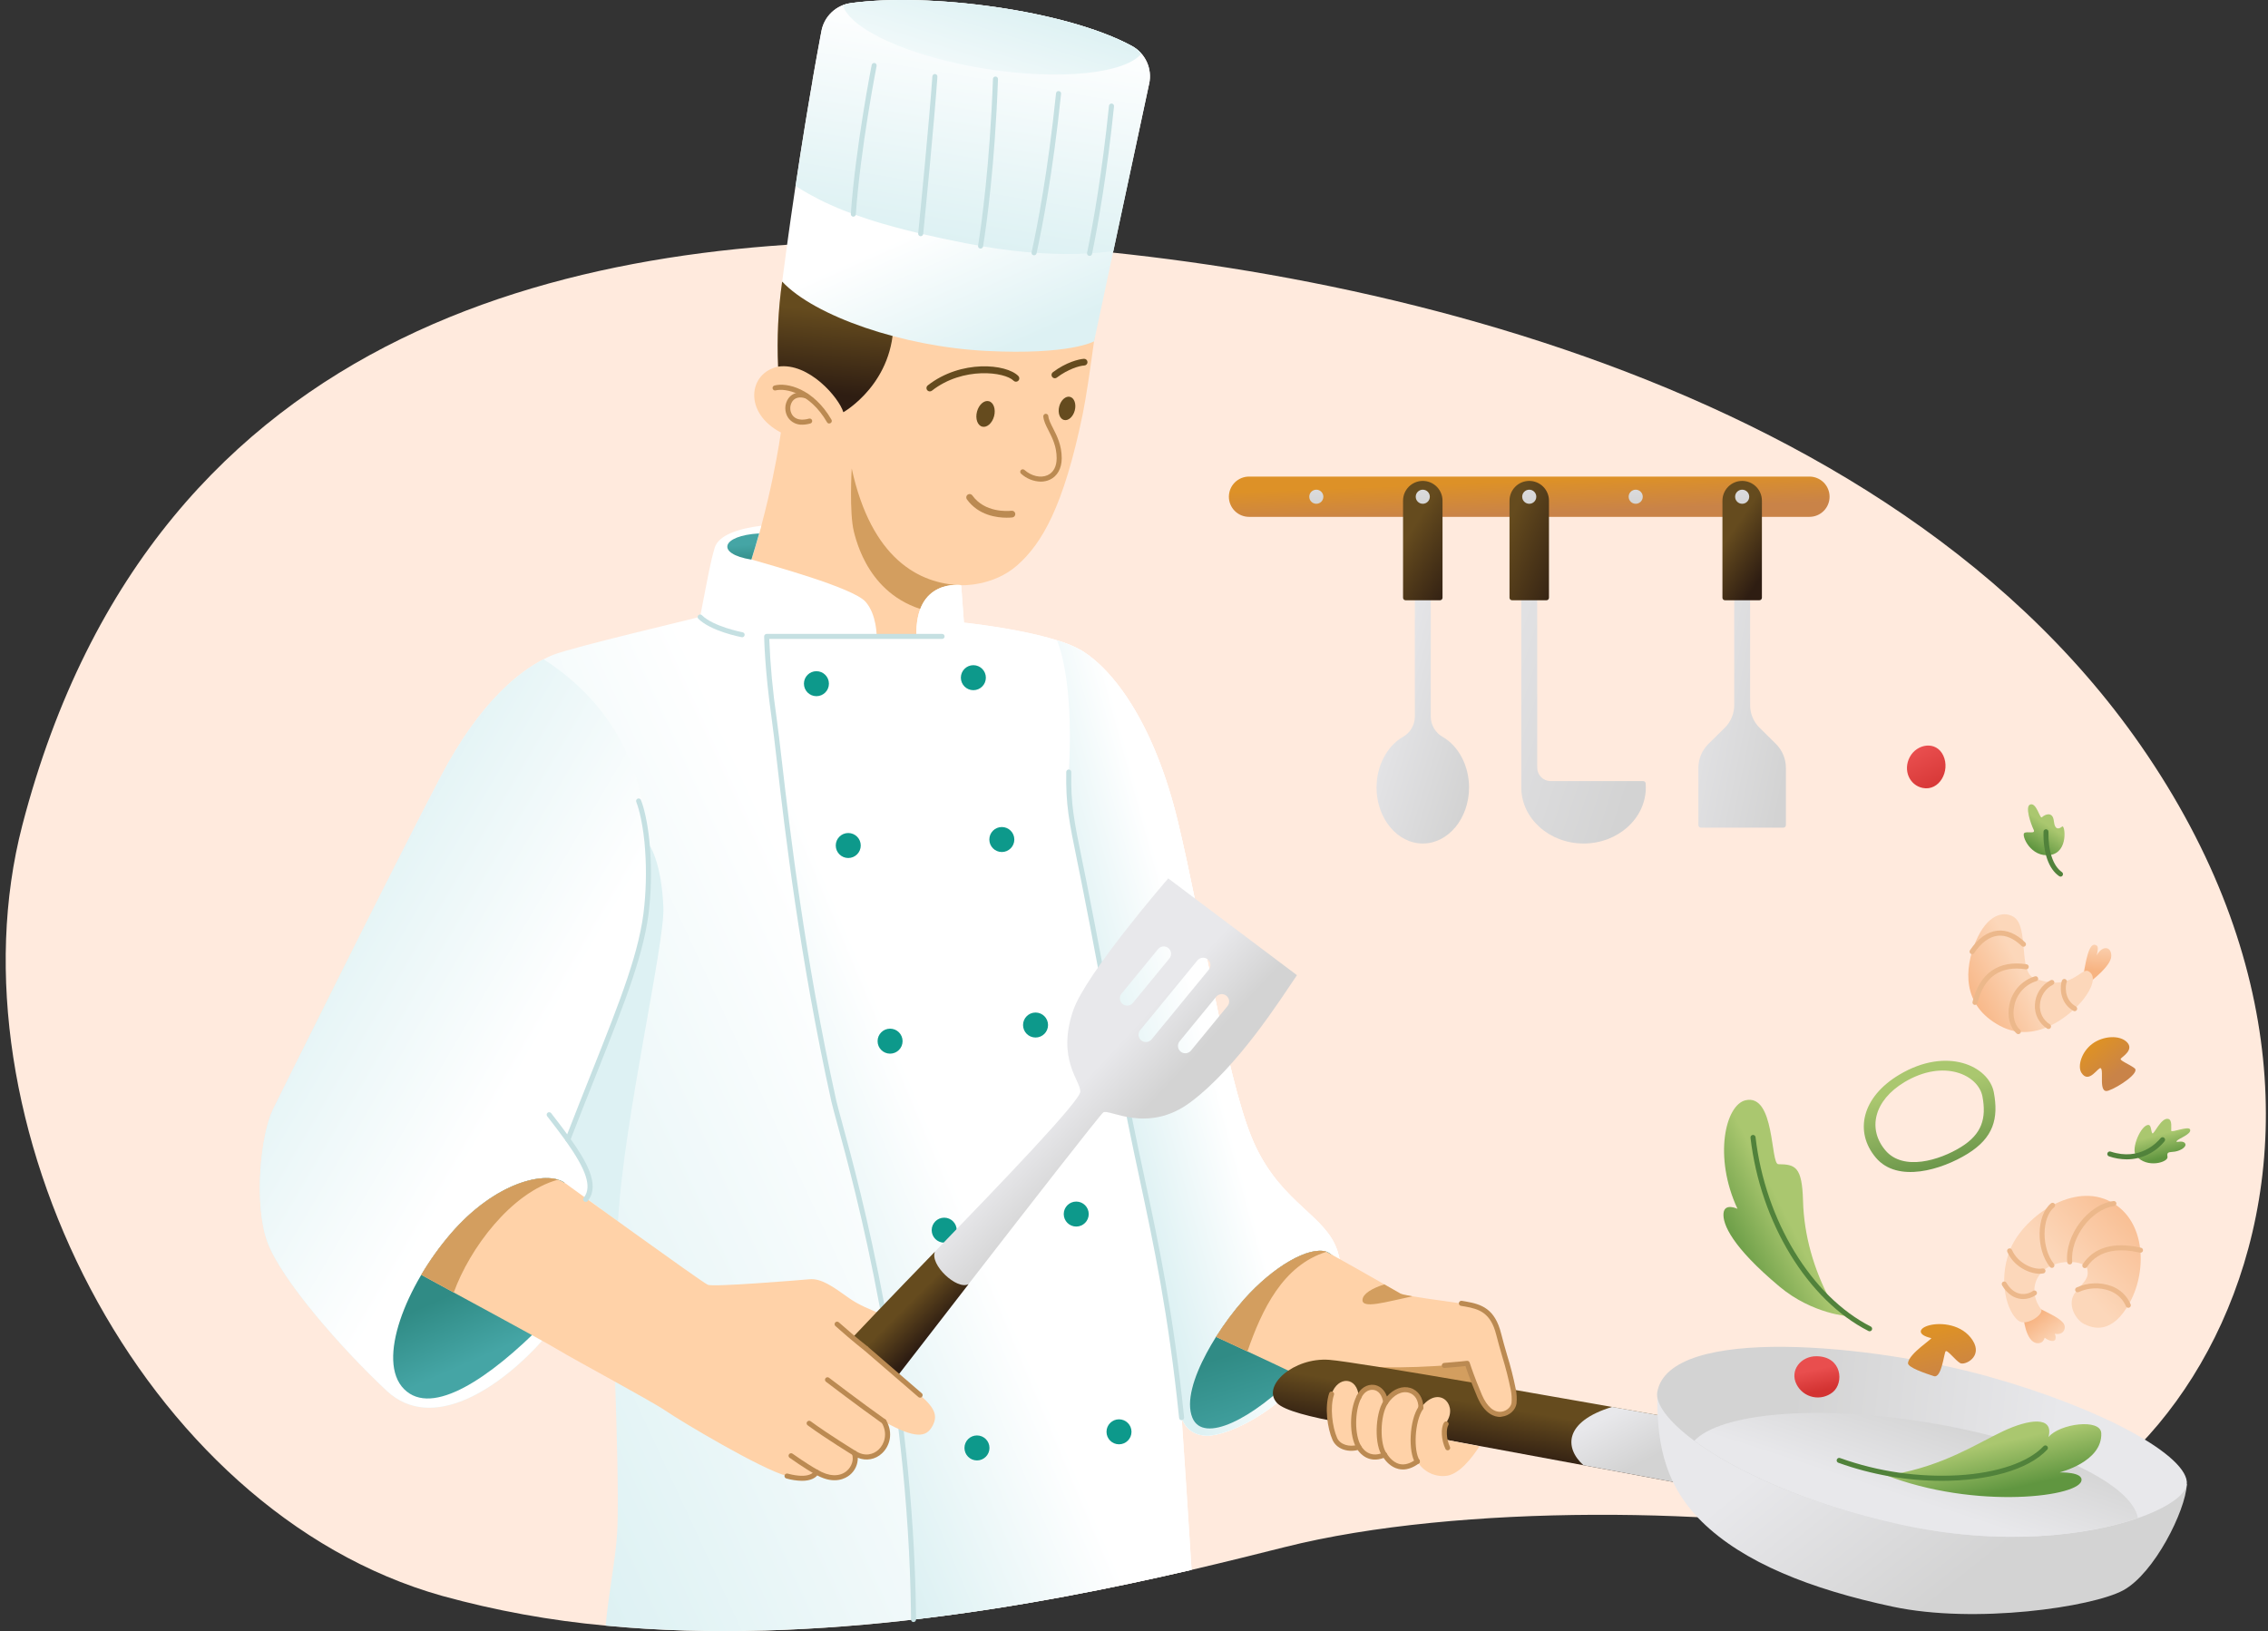 <svg width="317" height="228" viewBox="0 0 317 228" fill="none" xmlns="http://www.w3.org/2000/svg">
<rect x="0" y="0" width="317" height="228" fill="#333333" stroke="none"/>
<path d="M264.112 215.171C242.252 210.715 203.896 210.122 179.517 216.271C175.778 217.209 171.411 218.307 166.54 219.44C145.231 224.39 114.323 230.089 84.642 227.235C76.921 226.53 69.278 225.14 61.803 223.079C19.638 211.219 -7.553 156.383 3.123 115.341C21.749 43.731 83.108 32.893 130.688 33.749C178.269 34.605 261.319 49.605 299.221 104.217C341.009 164.427 299.221 222.35 264.112 215.171Z" fill="#FFEADD"/>
<path d="M252.907 66.618H174.575C173.829 66.618 173.113 66.915 172.585 67.442C172.058 67.97 171.761 68.686 171.761 69.433C171.761 70.179 172.058 70.895 172.585 71.422C173.113 71.95 173.829 72.247 174.575 72.247H252.907C253.653 72.247 254.369 71.95 254.897 71.422C255.425 70.895 255.721 70.179 255.721 69.433C255.721 68.686 255.425 67.97 254.897 67.442C254.369 66.915 253.653 66.618 252.907 66.618Z" fill="url(#paint0_linear_1_5493)"/>
<path d="M288.411 184.969C287.905 184.28 286.556 183.635 284.776 182.776C284.776 182.776 284.087 183.313 284.04 183.356C284.04 183.356 284.04 183.4 284.082 183.466L283.817 183.653L283.531 183.356L282.806 183.968C282.806 183.968 283.069 187.633 284.767 187.758C285.372 187.802 285.658 187.427 285.787 186.995C286.547 187.547 287.173 187.582 287.295 187.197C287.352 186.939 287.316 186.669 287.192 186.435C288.458 186.698 288.878 185.6 288.411 184.969Z" fill="url(#paint1_linear_1_5493)"/>
<path d="M187.516 190.225C195.429 190.652 204.939 189.707 204.939 189.707L207.16 193.792L196.184 194.566L187.516 190.225Z" fill="#D39E5F"/>
<path d="M198.862 117.909C195.298 117.909 192.399 114.391 192.399 110.078C192.399 107.088 193.837 104.316 196.062 103.021C196.571 102.739 196.996 102.327 197.293 101.827C197.59 101.326 197.749 100.756 197.753 100.174V82.918C197.753 82.825 197.79 82.735 197.856 82.669C197.922 82.603 198.012 82.566 198.105 82.566H199.627C199.72 82.566 199.81 82.603 199.876 82.669C199.942 82.735 199.979 82.825 199.979 82.918V100.174C199.983 100.756 200.142 101.326 200.439 101.827C200.736 102.327 201.161 102.739 201.67 103.021C203.895 104.316 205.333 107.088 205.333 110.078C205.326 114.396 202.427 117.909 198.862 117.909Z" fill="url(#paint2_linear_1_5493)"/>
<path d="M221.337 117.909C216.537 117.909 212.632 114.391 212.632 110.078V82.918C212.632 82.825 212.669 82.735 212.735 82.669C212.801 82.603 212.89 82.566 212.984 82.566H214.506C214.599 82.566 214.688 82.603 214.754 82.669C214.82 82.735 214.857 82.825 214.857 82.918V107.309C214.857 107.806 215.055 108.283 215.407 108.635C215.759 108.987 216.236 109.185 216.734 109.185H229.665C229.754 109.185 229.84 109.218 229.905 109.278C229.97 109.338 230.01 109.42 230.017 109.508C230.031 109.691 230.038 109.877 230.038 110.062C230.043 114.396 226.136 117.909 221.337 117.909Z" fill="url(#paint3_linear_1_5493)"/>
<path d="M248.228 103.992L245.927 101.722C245.513 101.312 245.184 100.824 244.959 100.286C244.735 99.749 244.618 99.172 244.616 98.589V82.918C244.616 82.825 244.579 82.735 244.513 82.669C244.447 82.603 244.358 82.566 244.264 82.566H242.742C242.649 82.566 242.56 82.603 242.494 82.669C242.428 82.735 242.391 82.825 242.391 82.918V98.589C242.389 99.172 242.272 99.749 242.047 100.286C241.822 100.824 241.493 101.312 241.08 101.722L238.779 103.992C238.339 104.429 237.989 104.948 237.75 105.52C237.511 106.092 237.387 106.705 237.386 107.325V115.341C237.386 115.434 237.423 115.524 237.489 115.59C237.555 115.656 237.644 115.693 237.738 115.693H249.264C249.358 115.693 249.447 115.656 249.513 115.59C249.579 115.524 249.616 115.434 249.616 115.341V107.325C249.615 106.706 249.492 106.092 249.254 105.52C249.016 104.949 248.667 104.429 248.228 103.992Z" fill="url(#paint4_linear_1_5493)"/>
<path d="M198.863 67.223C198.131 67.224 197.43 67.514 196.913 68.032C196.396 68.549 196.105 69.25 196.105 69.981V83.555C196.105 83.649 196.142 83.738 196.208 83.804C196.274 83.87 196.363 83.907 196.457 83.907H201.269C201.362 83.907 201.452 83.87 201.518 83.804C201.584 83.738 201.621 83.649 201.621 83.555V69.981C201.62 69.25 201.329 68.549 200.812 68.032C200.295 67.514 199.594 67.224 198.863 67.223Z" fill="url(#paint5_linear_1_5493)"/>
<path d="M243.504 67.223C242.773 67.224 242.072 67.514 241.555 68.032C241.038 68.549 240.747 69.25 240.746 69.981V83.555C240.746 83.649 240.784 83.738 240.849 83.804C240.915 83.87 241.005 83.907 241.098 83.907H245.911C246.004 83.907 246.094 83.87 246.159 83.804C246.225 83.738 246.263 83.649 246.263 83.555V69.981C246.262 69.25 245.971 68.549 245.454 68.032C244.937 67.514 244.236 67.224 243.504 67.223Z" fill="url(#paint6_linear_1_5493)"/>
<path d="M213.743 67.223C213.012 67.224 212.311 67.514 211.794 68.032C211.277 68.549 210.986 69.25 210.985 69.981V83.555C210.985 83.649 211.022 83.738 211.088 83.804C211.154 83.87 211.244 83.907 211.337 83.907H216.15C216.243 83.907 216.332 83.87 216.398 83.804C216.464 83.738 216.501 83.649 216.501 83.555V69.981C216.501 69.25 216.21 68.549 215.693 68.032C215.176 67.514 214.475 67.224 213.743 67.223Z" fill="url(#paint7_linear_1_5493)"/>
<path d="M153.726 41.4C153.726 41.4 152.272 53.328 151.327 57.91C148.66 70.835 145.616 75.985 142.199 79.003C138.782 82.022 134.343 81.804 134.343 81.804C134.343 81.804 133.268 83.525 131.852 85.802C129.12 90.193 125.105 96.644 125.032 96.787C124.924 97.006 104.159 80.786 104.159 80.786C107.761 70.603 109.145 60.455 109.145 60.455C103.901 57.725 104.579 52.131 108.758 51.25C108.577 47.279 108.767 43.301 109.323 39.366L116.099 39.676L153.726 41.4Z" fill="#FFD2A8"/>
<path d="M117.876 57.622C117.273 55.607 113.045 50.624 108.755 51.247C108.575 47.277 108.764 43.299 109.321 39.364L116.098 39.676C120.418 42.07 124.879 44.535 124.879 44.535C125.125 53.546 117.876 57.622 117.876 57.622Z" fill="url(#paint8_linear_1_5493)"/>
<path d="M160.621 11.68L155.614 35.086L152.919 47.711C152.919 47.711 149.572 49.65 137.841 49.052C126.11 48.454 113.845 44.185 109.328 39.366C109.495 38.076 109.662 36.809 109.83 35.564C109.952 34.648 110.075 33.745 110.2 32.853C110.313 32.039 110.425 31.237 110.538 30.447C110.571 30.212 110.601 30.004 110.634 29.786C110.82 28.486 111.005 27.221 111.19 25.989C111.631 23.036 112.062 20.29 112.47 17.78C112.531 17.405 112.592 17.037 112.651 16.673C112.71 16.31 112.771 15.951 112.829 15.599C112.888 15.247 112.946 14.896 113.003 14.56L113.256 13.062C113.324 12.668 113.39 12.283 113.455 11.908C113.493 11.69 113.53 11.472 113.568 11.258C113.568 11.232 113.568 11.209 113.568 11.185C113.601 10.995 113.634 10.81 113.666 10.625C113.776 10 113.881 9.403 113.983 8.835L114.053 8.444C114.089 8.249 114.121 8.057 114.157 7.869C114.344 6.83 114.515 5.902 114.666 5.09C114.689 4.971 114.71 4.856 114.734 4.738C114.757 4.621 114.785 4.457 114.811 4.321C115 3.324 115.498 2.413 116.234 1.715C116.97 1.018 117.908 0.57 118.913 0.435C129.832 -1.059 148.932 1.408 158.201 6.42C159.118 6.917 159.85 7.699 160.287 8.647C160.723 9.595 160.84 10.66 160.621 11.68Z" fill="url(#paint9_linear_1_5493)"/>
<path d="M134.342 81.804C134.342 81.804 133.268 83.525 131.852 85.802C122.236 84.77 119.94 76.656 119.356 74.348C118.681 71.689 119.046 65.49 119.046 65.49C121.795 78.105 128.456 81.623 134.342 81.804Z" fill="#D39E5F"/>
<path d="M186.59 186.446C180.835 196.876 171.63 200.753 168.679 200.689C165.729 200.626 165.161 198.173 165.161 198.173C165.532 203.534 166.1 212.244 166.547 219.437C145.238 224.388 114.33 230.087 84.649 227.233C85.146 222.099 86.037 217.96 86.255 214.355C86.391 212.127 86.363 207.976 86.276 203.677C86.131 196.597 85.824 189.108 85.824 189.108L80.317 187.985L80.169 187.954L76.049 187.115C69.778 194.202 60.373 200.283 54.071 194.418C47.974 188.742 39.296 178.902 37.373 173.592C35.45 168.282 36.435 158.557 38.182 155.032C39.929 151.507 55.087 121.009 61.586 108.596C67.214 97.84 72.843 93.76 75.995 92.146C76.478 91.897 76.9 91.707 77.257 91.562C79.933 90.457 97.646 86.339 97.857 86.21C99.016 80.251 99.302 78.565 99.895 76.569C100.416 74.822 103.148 73.891 106.413 73.485C106.319 73.837 106.22 74.188 106.12 74.55C105.787 75.743 105.416 76.968 105.027 78.208C107.606 78.975 119.227 82.132 120.974 84.111C122.56 85.898 122.532 88.95 122.532 88.95H128.095C127.837 80.8 134.345 81.789 134.345 81.789L134.732 87.029C134.732 87.029 146.671 88.253 151.132 90.912C155.593 93.572 161.346 101.128 164.655 114.937C167.964 128.746 171.344 150.039 174.868 158.815C178.393 167.591 184.507 169.46 186.595 173.991C188.682 178.522 186.59 186.446 186.59 186.446Z" fill="url(#paint10_linear_1_5493)"/>
<path d="M80.162 187.955L76.042 187.115C69.77 194.202 60.366 200.284 54.064 194.418C47.967 188.743 39.289 178.902 37.366 173.592C35.443 168.283 36.428 158.557 38.175 155.032C39.922 151.507 55.08 121.009 61.578 108.596C67.207 97.841 72.836 93.76 75.988 92.146C82.77 96.548 89.515 104.013 90.294 116.429C91.354 133.343 84.799 166.875 80.162 187.955Z" fill="url(#paint11_linear_1_5493)"/>
<path d="M103.697 89.062H103.629C103.453 89.029 99.323 88.22 97.599 86.483C97.537 86.416 97.504 86.327 97.506 86.236C97.508 86.145 97.545 86.058 97.61 85.994C97.675 85.93 97.762 85.893 97.853 85.892C97.944 85.891 98.032 85.925 98.099 85.988C99.67 87.576 103.727 88.368 103.76 88.375C103.806 88.379 103.851 88.393 103.892 88.415C103.933 88.436 103.97 88.466 103.999 88.501C104.029 88.537 104.051 88.578 104.065 88.623C104.079 88.667 104.083 88.714 104.079 88.76C104.075 88.806 104.061 88.851 104.04 88.892C104.018 88.933 103.989 88.969 103.953 88.999C103.917 89.029 103.876 89.051 103.832 89.065C103.787 89.078 103.741 89.083 103.695 89.079L103.697 89.062Z" fill="#C5E0E2"/>
<path d="M186.59 186.449C180.835 196.878 171.629 200.755 168.679 200.692C165.916 200.624 165.236 198.471 165.161 198.203V198.175C165.532 203.537 166.099 212.247 166.547 219.44C155.63 221.975 142.192 224.709 127.691 226.386C127.356 188.682 117.513 158.278 116.542 153.88C110.965 128.662 109.185 107.341 108.19 100.35C107.196 93.359 107.149 88.964 107.149 88.964H128.092C127.834 80.814 134.342 81.804 134.342 81.804L134.729 87.043C134.729 87.043 142.396 87.829 147.738 89.51C148.917 89.852 150.055 90.324 151.13 90.917C155.585 93.579 161.343 101.133 164.652 114.942C167.961 128.751 171.341 150.044 174.866 158.82C178.391 167.595 184.505 169.465 186.592 173.996C188.679 178.527 186.59 186.449 186.59 186.449Z" fill="url(#paint12_linear_1_5493)"/>
<path d="M127.684 226.738C127.591 226.738 127.502 226.702 127.436 226.636C127.37 226.571 127.333 226.482 127.332 226.389C127.332 226.168 127.332 225.949 127.332 225.73C126.948 193.365 119.469 166.024 117.013 157.042C116.617 155.593 116.331 154.547 116.199 153.956C111.771 133.948 109.701 116.089 108.594 106.495C108.293 103.896 108.054 101.844 107.85 100.397C106.865 93.455 106.807 89.008 106.807 88.964C106.806 88.917 106.815 88.871 106.832 88.828C106.849 88.785 106.875 88.745 106.908 88.712C106.941 88.679 106.98 88.653 107.023 88.635C107.066 88.617 107.112 88.607 107.158 88.607H131.676C131.769 88.607 131.858 88.644 131.924 88.71C131.99 88.776 132.027 88.866 132.027 88.959C132.027 89.052 131.99 89.142 131.924 89.208C131.858 89.274 131.769 89.311 131.676 89.311H107.52C107.664 92.991 108.005 96.661 108.54 100.306C108.746 101.762 108.985 103.823 109.285 106.42C110.397 116 112.466 133.836 116.877 153.808C117.004 154.38 117.287 155.421 117.682 156.857C120.144 165.86 127.642 193.257 128.029 225.72C128.029 225.941 128.029 226.161 128.029 226.382C128.029 226.428 128.02 226.474 128.003 226.517C127.985 226.559 127.96 226.598 127.927 226.631C127.895 226.664 127.856 226.69 127.814 226.708C127.771 226.726 127.726 226.736 127.679 226.736L127.684 226.738Z" fill="#C5E0E2"/>
<path d="M114.112 97.315C115.077 97.315 115.859 96.533 115.859 95.568C115.859 94.603 115.077 93.821 114.112 93.821C113.147 93.821 112.365 94.603 112.365 95.568C112.365 96.533 113.147 97.315 114.112 97.315Z" fill="#0D998B"/>
<path d="M136.047 96.476C137.012 96.476 137.795 95.693 137.795 94.728C137.795 93.763 137.012 92.981 136.047 92.981C135.082 92.981 134.3 93.763 134.3 94.728C134.3 95.693 135.082 96.476 136.047 96.476Z" fill="#0D998B"/>
<path d="M118.561 119.935C119.526 119.935 120.308 119.153 120.308 118.188C120.308 117.223 119.526 116.441 118.561 116.441C117.596 116.441 116.814 117.223 116.814 118.188C116.814 119.153 117.596 119.935 118.561 119.935Z" fill="#0D998B"/>
<path d="M140.027 119.098C140.992 119.098 141.774 118.316 141.774 117.351C141.774 116.386 140.992 115.604 140.027 115.604C139.062 115.604 138.28 116.386 138.28 117.351C138.28 118.316 139.062 119.098 140.027 119.098Z" fill="#0D998B"/>
<path d="M124.408 147.283C125.373 147.283 126.155 146.501 126.155 145.536C126.155 144.571 125.373 143.789 124.408 143.789C123.443 143.789 122.661 144.571 122.661 145.536C122.661 146.501 123.443 147.283 124.408 147.283Z" fill="#0D998B"/>
<path d="M144.739 145.029C145.704 145.029 146.486 144.247 146.486 143.282C146.486 142.317 145.704 141.535 144.739 141.535C143.774 141.535 142.992 142.317 142.992 143.282C142.992 144.247 143.774 145.029 144.739 145.029Z" fill="#0D998B"/>
<path d="M131.971 173.705C132.936 173.705 133.719 172.923 133.719 171.958C133.719 170.993 132.936 170.21 131.971 170.21C131.006 170.21 130.224 170.993 130.224 171.958C130.224 172.923 131.006 173.705 131.971 173.705Z" fill="#0D998B"/>
<path d="M150.426 171.453C151.391 171.453 152.173 170.671 152.173 169.706C152.173 168.741 151.391 167.959 150.426 167.959C149.461 167.959 148.679 168.741 148.679 169.706C148.679 170.671 149.461 171.453 150.426 171.453Z" fill="#0D998B"/>
<path d="M136.552 204.144C137.516 204.144 138.299 203.362 138.299 202.397C138.299 201.432 137.516 200.65 136.552 200.65C135.587 200.65 134.804 201.432 134.804 202.397C134.804 203.362 135.587 204.144 136.552 204.144Z" fill="#0D998B"/>
<path d="M156.404 201.89C157.369 201.89 158.151 201.108 158.151 200.143C158.151 199.178 157.369 198.396 156.404 198.396C155.439 198.396 154.657 199.178 154.657 200.143C154.657 201.108 155.439 201.89 156.404 201.89Z" fill="#0D998B"/>
<path d="M186.59 186.449C180.835 196.878 171.63 200.755 168.679 200.692C165.917 200.624 165.236 198.471 165.161 198.203V198.175C163.243 179.483 160.485 169.251 158.008 156.953C155.532 144.654 153.135 131.31 151.486 123.136C149.837 114.963 149.085 113.08 149.387 107.916C149.856 99.885 149.207 93.239 147.745 89.51C148.924 89.852 150.062 90.324 151.137 90.917C155.593 93.579 161.35 101.133 164.659 114.942C167.969 128.751 171.348 150.043 174.873 158.819C178.398 167.595 184.512 169.464 186.599 173.996C188.687 178.527 186.59 186.449 186.59 186.449Z" fill="url(#paint13_linear_1_5493)"/>
<path d="M189.7 184.969C189.367 187.875 182.795 190.398 182.795 190.398C182.275 190.989 181.74 191.571 181.198 192.117C175.164 198.288 168.182 201.888 166.658 198.168C165.745 195.952 166.836 192.516 168.637 189.153C169.047 188.381 169.5 187.612 169.969 186.864C171.123 185.033 172.419 183.295 173.846 181.667C178.027 176.96 182.992 174.162 185.42 174.969C185.617 175.04 185.801 175.142 185.966 175.272C187.913 176.761 190.005 182.328 189.7 184.969Z" fill="url(#paint14_linear_1_5493)"/>
<path d="M211.611 196.175C211.398 197.652 208.525 199.137 206.806 195.133C205.736 192.645 205.07 190.569 205.07 190.569C205.07 190.569 197.331 191.493 190.499 190.975C182.291 191.35 183.339 193.227 181.841 192.443C181.707 192.373 181.489 192.265 181.198 192.124C179.864 191.477 177.047 190.159 174.352 188.907L169.964 186.871C171.118 185.039 172.414 183.302 173.841 181.674C178.023 176.967 182.987 174.169 185.415 174.976L185.961 175.278C188.288 176.571 191.393 178.327 193.466 179.516L195.713 180.799C195.877 180.905 196.522 181.045 197.408 181.198C199.643 181.582 203.408 182.054 204.796 182.298C206.735 182.638 208.607 183.114 209.458 186.519C210.31 189.924 211.895 194.2 211.611 196.175Z" fill="#FFD2A8"/>
<path d="M235.634 207.484L221.314 204.812C211.717 203.03 200.42 200.936 198.058 200.535C193.799 199.812 180.483 198.248 178.494 196.119C176.264 193.731 180.811 189.711 185.793 190.08C187.753 190.225 196.581 191.681 206.058 193.307C206.276 193.869 206.527 194.479 206.806 195.138C208.525 199.142 211.398 197.657 211.612 196.18C211.671 195.534 211.635 194.882 211.504 194.247C216.562 195.124 221.478 195.987 225.322 196.665C229.872 197.469 232.916 198.014 232.916 198.014L235.634 207.484Z" fill="url(#paint15_linear_1_5493)"/>
<path d="M165.154 198.525C165.067 198.524 164.983 198.492 164.918 198.434C164.854 198.375 164.813 198.295 164.805 198.208C163.299 183.557 161.259 174.012 159.284 164.781C158.747 162.267 158.191 159.671 157.659 157.023C156.31 150.32 154.971 143.238 153.789 136.987C152.811 131.811 151.885 126.922 151.136 123.204C150.951 122.29 150.782 121.455 150.625 120.686C149.382 114.588 148.962 112.543 149.03 107.909C149.032 107.816 149.069 107.728 149.135 107.663C149.201 107.598 149.29 107.562 149.382 107.562C149.428 107.562 149.474 107.572 149.516 107.59C149.559 107.608 149.597 107.635 149.63 107.668C149.662 107.701 149.687 107.74 149.704 107.783C149.721 107.826 149.73 107.872 149.729 107.918C149.664 112.475 150.079 114.508 151.31 120.545C151.467 121.316 151.638 122.151 151.821 123.066C152.572 126.788 153.498 131.678 154.476 136.856C155.649 143.104 156.997 150.184 158.346 156.885C158.878 159.528 159.434 162.124 159.971 164.624C161.95 173.874 163.996 183.438 165.504 198.126C165.508 198.172 165.504 198.219 165.491 198.263C165.478 198.307 165.456 198.349 165.427 198.385C165.398 198.421 165.362 198.45 165.321 198.472C165.28 198.494 165.235 198.508 165.189 198.513L165.154 198.525Z" fill="#C5E0E2"/>
<path d="M163.283 122.785C163.283 122.785 151.77 136.068 149.999 141.249C147.666 148.074 151.059 151.085 150.994 152.598C150.937 153.927 140.365 164.927 130.688 174.95C125.562 180.26 120.688 185.293 117.761 188.473L124.094 194.071C124.094 194.071 129.291 187.34 135.367 179.5C143.726 168.712 153.752 155.836 154.2 155.499C154.976 154.917 160.37 158.571 166.395 154.07C173.023 149.113 178.949 139.736 181.276 136.312L163.283 122.785ZM157.553 140.571C157.316 140.571 157.086 140.488 156.904 140.337C156.693 140.164 156.56 139.915 156.533 139.644C156.506 139.373 156.588 139.103 156.761 138.892L161.864 132.67C162.036 132.46 162.286 132.327 162.556 132.3C162.827 132.273 163.097 132.355 163.307 132.528C163.518 132.701 163.651 132.95 163.677 133.22C163.704 133.491 163.622 133.761 163.449 133.972L158.346 140.189C158.251 140.308 158.13 140.404 157.993 140.47C157.856 140.536 157.706 140.571 157.553 140.571ZM160.166 145.66C159.971 145.661 159.781 145.607 159.616 145.503C159.452 145.399 159.32 145.251 159.237 145.075C159.154 144.9 159.122 144.704 159.146 144.511C159.17 144.318 159.249 144.136 159.373 143.986L167.366 134.248C167.451 134.144 167.556 134.058 167.675 133.994C167.793 133.931 167.923 133.891 168.057 133.878C168.191 133.865 168.327 133.878 168.455 133.917C168.584 133.956 168.704 134.02 168.808 134.105C168.912 134.191 168.999 134.296 169.062 134.414C169.126 134.533 169.165 134.663 169.178 134.797C169.192 134.931 169.178 135.066 169.14 135.195C169.101 135.324 169.037 135.443 168.951 135.548L160.959 145.287C160.862 145.404 160.741 145.499 160.604 145.563C160.467 145.628 160.317 145.661 160.166 145.66ZM166.461 146.856C166.288 147.067 166.039 147.2 165.768 147.226C165.498 147.253 165.227 147.171 165.017 146.998C164.807 146.826 164.674 146.577 164.647 146.306C164.621 146.035 164.703 145.765 164.875 145.555L169.978 139.337C170.151 139.127 170.4 138.994 170.671 138.968C170.942 138.941 171.212 139.023 171.422 139.196C171.632 139.368 171.765 139.617 171.792 139.888C171.819 140.159 171.736 140.429 171.564 140.639L166.461 146.856Z" fill="url(#paint16_linear_1_5493)"/>
<path d="M160.621 11.681L155.614 35.086L155.292 35.131L155.088 35.157L154.788 35.194L154.554 35.222L154.272 35.253L153.531 35.325C152.621 35.407 151.615 35.466 150.515 35.494H150.121C146.242 35.565 141.226 35.229 135.036 34.012L134.244 33.855L133.01 33.604L132.201 33.435L131.549 33.297L131.08 33.194C130.455 33.058 129.838 32.92 129.23 32.781L128.383 32.584L127.898 32.467L127.464 32.361L126.678 32.166C125.526 31.873 124.429 31.575 123.378 31.268L122.698 31.067L122.576 31.029L121.943 30.832L121.868 30.808L121.136 30.574C120.714 30.436 120.301 30.293 119.896 30.149L119.384 29.964C119.023 29.835 118.681 29.699 118.32 29.566L117.705 29.331L117.133 29.096C116.454 28.81 115.797 28.514 115.16 28.208C115.024 28.144 114.888 28.076 114.755 28.011L114.455 27.858C114.075 27.666 113.701 27.469 113.334 27.267L112.947 27.051C112.351 26.714 111.774 26.364 111.202 25.998C111.643 23.046 112.074 20.299 112.482 17.79C112.543 17.415 112.604 17.047 112.663 16.683C112.721 16.32 112.782 15.961 112.841 15.609C112.9 15.257 112.958 14.905 113.015 14.57L113.268 13.071C113.336 12.68 113.402 12.295 113.467 11.917C113.505 11.699 113.542 11.481 113.58 11.268C113.58 11.242 113.58 11.219 113.58 11.195C113.615 11.005 113.645 10.818 113.678 10.635C113.788 10.009 113.893 9.413 113.995 8.845L114.065 8.454C114.1 8.259 114.133 8.067 114.168 7.879C114.356 6.84 114.527 5.911 114.677 5.1C114.701 4.98 114.722 4.865 114.745 4.748C114.769 4.631 114.797 4.467 114.823 4.331C114.974 3.528 115.326 2.778 115.846 2.149C116.366 1.519 117.037 1.032 117.797 0.733C118.155 0.592 118.529 0.495 118.911 0.442C129.83 -1.052 148.93 1.415 158.198 6.427C159.117 6.924 159.85 7.705 160.288 8.653C160.726 9.602 160.845 10.666 160.628 11.688L160.621 11.681Z" fill="url(#paint17_linear_1_5493)"/>
<path d="M119.272 30.285H119.246C119.153 30.279 119.066 30.236 119.005 30.165C118.944 30.095 118.913 30.003 118.92 29.91C119.555 20.707 121.807 9.216 121.83 9.101C121.837 9.054 121.854 9.009 121.879 8.968C121.904 8.928 121.937 8.893 121.975 8.865C122.014 8.838 122.058 8.818 122.105 8.808C122.152 8.799 122.2 8.798 122.246 8.807C122.293 8.817 122.337 8.835 122.377 8.862C122.416 8.889 122.449 8.923 122.475 8.964C122.5 9.004 122.518 9.049 122.525 9.096C122.533 9.143 122.531 9.191 122.52 9.237C122.496 9.352 120.254 20.799 119.621 29.957C119.615 30.046 119.576 30.129 119.511 30.19C119.446 30.251 119.361 30.285 119.272 30.285Z" fill="#C5E0E2"/>
<path d="M128.683 33.017H128.648C128.555 33.008 128.47 32.962 128.411 32.89C128.352 32.818 128.324 32.725 128.334 32.633C128.681 29.16 129.846 17.309 130.32 10.674C130.327 10.581 130.37 10.494 130.441 10.433C130.511 10.371 130.603 10.341 130.696 10.347C130.79 10.354 130.877 10.397 130.938 10.467C130.999 10.538 131.03 10.63 131.024 10.723C130.555 17.368 129.382 29.225 129.037 32.701C129.028 32.788 128.987 32.869 128.922 32.928C128.856 32.987 128.771 33.019 128.683 33.017Z" fill="#C5E0E2"/>
<path d="M137.056 34.746H137C136.908 34.731 136.825 34.68 136.771 34.605C136.716 34.529 136.694 34.435 136.709 34.343C137.178 31.35 138.35 23.086 138.787 11.036C138.788 10.989 138.799 10.944 138.818 10.902C138.838 10.86 138.865 10.822 138.899 10.791C138.933 10.759 138.972 10.735 139.016 10.719C139.059 10.703 139.105 10.695 139.151 10.697C139.198 10.698 139.243 10.709 139.285 10.729C139.327 10.748 139.365 10.775 139.396 10.809C139.428 10.843 139.452 10.883 139.468 10.926C139.484 10.969 139.492 11.015 139.49 11.062C139.052 23.151 137.884 31.449 137.403 34.453C137.389 34.535 137.347 34.609 137.283 34.663C137.22 34.717 137.139 34.746 137.056 34.746Z" fill="#C5E0E2"/>
<path d="M144.53 35.684C144.505 35.687 144.48 35.687 144.455 35.684C144.41 35.674 144.367 35.655 144.329 35.629C144.291 35.602 144.259 35.569 144.234 35.53C144.21 35.491 144.193 35.447 144.185 35.402C144.177 35.356 144.178 35.309 144.188 35.264C144.983 31.643 146.481 23.939 147.602 13.041C147.607 12.995 147.621 12.95 147.643 12.909C147.665 12.868 147.695 12.832 147.731 12.803C147.767 12.773 147.809 12.751 147.853 12.738C147.898 12.725 147.944 12.72 147.991 12.725C148.037 12.73 148.082 12.744 148.122 12.766C148.163 12.788 148.199 12.818 148.229 12.854C148.258 12.89 148.28 12.931 148.293 12.976C148.306 13.021 148.311 13.067 148.306 13.113C147.183 24.047 145.675 31.779 144.877 35.417C144.858 35.494 144.813 35.562 144.75 35.611C144.687 35.66 144.61 35.685 144.53 35.684Z" fill="#C5E0E2"/>
<path d="M152.286 35.771C152.234 35.771 152.182 35.759 152.135 35.737C152.088 35.715 152.046 35.682 152.013 35.642C151.98 35.601 151.957 35.554 151.944 35.503C151.932 35.453 151.931 35.4 151.941 35.349C152.806 31.127 154.052 24.131 155.004 14.79C155.014 14.697 155.06 14.611 155.133 14.552C155.205 14.493 155.299 14.465 155.392 14.475C155.485 14.484 155.571 14.531 155.63 14.604C155.689 14.676 155.717 14.77 155.707 14.863C154.744 24.244 153.503 31.252 152.635 35.501C152.616 35.579 152.572 35.649 152.508 35.698C152.444 35.747 152.366 35.773 152.286 35.771Z" fill="#C5E0E2"/>
<path d="M138.945 58.173C139.203 57.191 138.876 56.254 138.216 56.081C137.556 55.908 136.812 56.563 136.554 57.546C136.296 58.528 136.623 59.465 137.283 59.638C137.943 59.811 138.687 59.155 138.945 58.173Z" fill="#654B1E"/>
<path d="M150.222 57.374C150.456 56.482 150.161 55.631 149.562 55.474C148.963 55.317 148.288 55.913 148.054 56.805C147.82 57.697 148.115 58.547 148.714 58.705C149.313 58.862 149.988 58.266 150.222 57.374Z" fill="#654B1E"/>
<path d="M129.961 54.711C129.864 54.712 129.768 54.681 129.688 54.624C129.609 54.568 129.549 54.487 129.517 54.395C129.485 54.302 129.483 54.202 129.511 54.108C129.539 54.014 129.596 53.932 129.673 53.872C134.314 50.239 140.663 50.851 142.337 52.561C142.424 52.65 142.473 52.77 142.471 52.894C142.47 53.019 142.419 53.137 142.33 53.224C142.241 53.312 142.121 53.36 141.997 53.358C141.873 53.357 141.754 53.306 141.667 53.217C140.461 51.986 134.603 51.205 130.252 54.611C130.169 54.676 130.067 54.711 129.961 54.711Z" fill="#654B1E"/>
<path d="M147.443 52.875C147.344 52.876 147.248 52.845 147.168 52.788C147.088 52.73 147.028 52.649 146.996 52.555C146.965 52.462 146.964 52.361 146.993 52.267C147.022 52.172 147.08 52.09 147.159 52.031C149.019 50.624 150.818 50.197 151.51 50.154C151.634 50.149 151.756 50.193 151.848 50.277C151.94 50.361 151.994 50.478 152 50.602C152.006 50.727 151.961 50.848 151.877 50.94C151.793 51.032 151.676 51.087 151.552 51.093C150.865 51.123 149.279 51.597 147.725 52.77C147.645 52.835 147.546 52.872 147.443 52.875Z" fill="#654B1E"/>
<path d="M145.454 67.324C144.437 67.296 143.465 66.902 142.715 66.215C142.68 66.184 142.652 66.147 142.632 66.105C142.612 66.063 142.6 66.018 142.597 65.972C142.594 65.925 142.601 65.879 142.616 65.835C142.631 65.791 142.655 65.751 142.686 65.716C142.717 65.682 142.754 65.653 142.796 65.633C142.837 65.613 142.883 65.601 142.929 65.598C142.975 65.596 143.021 65.602 143.065 65.617C143.109 65.632 143.149 65.656 143.184 65.687C144.169 66.557 145.471 66.86 146.421 66.421C147.239 66.05 147.692 65.209 147.689 64.045C147.689 62.404 147.087 61.231 146.557 60.185C146.195 59.481 145.883 58.865 145.822 58.227C145.818 58.181 145.823 58.134 145.837 58.09C145.85 58.045 145.873 58.004 145.902 57.968C145.962 57.896 146.048 57.851 146.141 57.842C146.235 57.833 146.328 57.862 146.4 57.922C146.472 57.982 146.517 58.068 146.526 58.161C146.573 58.665 146.859 59.221 147.187 59.866C147.727 60.921 148.398 62.237 148.398 64.048C148.398 65.481 147.783 66.581 146.714 67.064C146.317 67.24 145.888 67.328 145.454 67.324Z" fill="#BB8A52"/>
<path d="M140.703 72.366C139.342 72.366 136.756 72.043 135.142 69.801C135.106 69.751 135.08 69.694 135.066 69.634C135.052 69.574 135.05 69.512 135.06 69.451C135.07 69.39 135.091 69.332 135.124 69.279C135.156 69.227 135.199 69.181 135.249 69.145C135.299 69.109 135.356 69.083 135.416 69.069C135.476 69.055 135.538 69.053 135.599 69.063C135.66 69.073 135.718 69.094 135.77 69.127C135.823 69.159 135.868 69.202 135.904 69.252C137.642 71.668 140.778 71.459 141.387 71.393C141.512 71.38 141.637 71.416 141.734 71.495C141.831 71.573 141.894 71.687 141.907 71.812C141.92 71.936 141.884 72.061 141.805 72.158C141.727 72.256 141.613 72.318 141.488 72.331C141.227 72.357 140.965 72.368 140.703 72.366Z" fill="#BB8A52"/>
<path d="M115.899 59.202C115.837 59.202 115.777 59.186 115.723 59.155C115.67 59.124 115.625 59.08 115.594 59.026C113.195 54.866 109.731 54.235 108.42 54.57C108.376 54.582 108.329 54.585 108.283 54.579C108.237 54.573 108.193 54.558 108.153 54.535C108.113 54.511 108.078 54.481 108.05 54.444C108.022 54.407 108.002 54.365 107.99 54.321C107.978 54.276 107.975 54.229 107.981 54.184C107.987 54.138 108.002 54.094 108.026 54.054C108.049 54.014 108.08 53.979 108.116 53.951C108.153 53.923 108.195 53.902 108.24 53.89C109.987 53.421 113.695 54.31 116.213 58.663C116.244 58.716 116.261 58.777 116.261 58.839C116.261 58.901 116.244 58.961 116.213 59.015C116.182 59.068 116.138 59.113 116.085 59.144C116.031 59.174 115.97 59.191 115.909 59.191L115.899 59.202Z" fill="#BB8A52"/>
<path d="M112.154 59.364C111.768 59.383 111.384 59.304 111.036 59.136C110.689 58.967 110.389 58.715 110.165 58.4C109.893 57.991 109.753 57.509 109.762 57.017C109.772 56.526 109.931 56.05 110.219 55.652C110.796 54.887 111.757 54.657 112.855 55.025C112.943 55.056 113.016 55.121 113.056 55.206C113.096 55.29 113.102 55.387 113.071 55.476C113.04 55.564 112.975 55.636 112.89 55.677C112.806 55.717 112.709 55.723 112.62 55.691C111.818 55.422 111.159 55.558 110.77 56.074C110.571 56.355 110.462 56.688 110.456 57.032C110.449 57.376 110.547 57.714 110.735 58.002C111.173 58.642 112.011 58.822 113.094 58.513C113.182 58.494 113.273 58.508 113.35 58.554C113.427 58.6 113.484 58.674 113.508 58.76C113.533 58.846 113.523 58.938 113.482 59.018C113.441 59.098 113.371 59.158 113.286 59.188C112.919 59.299 112.538 59.358 112.154 59.364Z" fill="#BB8A52"/>
<path d="M106.112 74.564C105.779 75.758 105.409 76.982 105.02 78.223C99.987 77.416 100.81 74.859 106.112 74.564Z" fill="url(#paint18_linear_1_5493)"/>
<path d="M75.854 185.161C68.527 192.558 60.427 198.123 56.482 194.179C52.538 190.234 56.764 179.669 63.032 172.412C69.301 165.156 76.347 163.606 78.882 165.297L75.854 185.161Z" fill="url(#paint19_linear_1_5493)"/>
<path d="M86.382 170.712C84.74 169.54 83.211 168.426 81.959 167.523C83.3 165.658 81.858 162.771 79.379 159.289C85.65 143.106 89.712 134.478 90.437 126.575C90.719 123.616 90.719 120.638 90.437 117.679C91.14 118.46 92.47 121.134 92.721 126.826C92.946 131.859 87.13 156.768 86.382 170.712Z" fill="url(#paint20_linear_1_5493)"/>
<path d="M130.334 199.327C129.469 200.938 127.954 201.156 123.552 198.705C125.269 201.709 122.236 204.993 119.41 203.117C120.114 205.023 117.874 207.992 114.107 205.771C114.107 205.771 113.62 207.291 109.996 206.327C106.373 205.363 95.104 198.628 93.094 197.239C91.084 195.851 80.54 190.218 77.969 188.66C77.406 188.318 76.093 187.579 74.362 186.632C71.314 184.948 66.987 182.607 63.422 180.672C61.635 179.702 60.035 178.831 58.881 178.198C60.093 176.151 61.483 174.215 63.035 172.412C68.689 165.869 74.972 163.97 78.012 164.908C78.32 164.998 78.614 165.133 78.884 165.309C78.884 165.309 98.115 179.261 98.938 179.594C99.761 179.927 111.429 178.967 113.125 178.82C114.82 178.672 116.366 179.814 118.753 181.51C121.141 183.205 125.967 184.601 125.967 184.601L121.024 188.475C121.024 188.475 126.436 193.142 128.61 195.021C130.785 196.899 131.054 197.99 130.334 199.327Z" fill="#FFD2A8"/>
<path d="M135.376 179.502C131.178 184.92 127.403 189.808 125.465 192.312L121.009 188.475C121.009 188.475 120.369 188.006 119.154 186.972C120.153 185.905 121.298 184.702 122.543 183.403C124.971 180.863 127.787 177.952 130.684 174.96C129.907 176.74 133.718 180.37 135.376 179.502Z" fill="url(#paint21_linear_1_5493)"/>
<path d="M121.024 188.827C120.947 188.827 120.873 188.803 120.812 188.757C120.798 188.757 119.361 187.659 116.767 185.358C116.697 185.296 116.655 185.209 116.65 185.116C116.645 185.022 116.677 184.931 116.739 184.861C116.801 184.792 116.888 184.749 116.982 184.744C117.075 184.739 117.166 184.771 117.236 184.833C119.816 187.113 121.223 188.184 121.237 188.194C121.296 188.238 121.34 188.3 121.362 188.37C121.384 188.441 121.383 188.517 121.36 188.587C121.336 188.657 121.291 188.718 121.232 188.761C121.172 188.804 121.1 188.827 121.026 188.827H121.024Z" fill="#BB8A52"/>
<path d="M123.552 199.057C123.478 199.057 123.407 199.034 123.348 198.991C119.94 196.576 115.505 193.189 115.461 193.156C115.421 193.129 115.388 193.095 115.362 193.054C115.337 193.014 115.32 192.969 115.312 192.922C115.305 192.875 115.307 192.827 115.319 192.78C115.33 192.734 115.351 192.691 115.38 192.653C115.409 192.615 115.446 192.583 115.487 192.56C115.529 192.536 115.575 192.522 115.622 192.517C115.67 192.512 115.718 192.516 115.763 192.53C115.809 192.544 115.851 192.567 115.887 192.598C115.932 192.631 120.355 196.011 123.753 198.419C123.814 198.462 123.859 198.524 123.883 198.595C123.906 198.665 123.906 198.741 123.884 198.812C123.861 198.883 123.816 198.945 123.756 198.989C123.696 199.033 123.624 199.057 123.549 199.057H123.552Z" fill="#BB8A52"/>
<path d="M119.41 203.468C119.346 203.468 119.282 203.451 119.227 203.417C119.19 203.396 115.547 201.175 112.895 199.24C112.856 199.213 112.823 199.179 112.797 199.14C112.771 199.1 112.754 199.055 112.746 199.009C112.738 198.962 112.739 198.915 112.75 198.869C112.761 198.823 112.781 198.779 112.809 198.741C112.837 198.703 112.872 198.671 112.913 198.647C112.953 198.623 112.998 198.607 113.045 198.6C113.092 198.594 113.139 198.597 113.185 198.609C113.23 198.622 113.273 198.643 113.31 198.672C115.93 200.588 119.548 202.793 119.584 202.816C119.649 202.856 119.7 202.917 119.728 202.988C119.756 203.059 119.76 203.138 119.739 203.212C119.718 203.285 119.674 203.35 119.613 203.397C119.552 203.443 119.477 203.468 119.401 203.468H119.41Z" fill="#BB8A52"/>
<path d="M114.107 206.121C114.048 206.121 113.99 206.105 113.939 206.077C112.417 205.239 110.449 203.832 110.364 203.773C110.289 203.719 110.237 203.637 110.222 203.545C110.207 203.452 110.229 203.358 110.284 203.282C110.338 203.206 110.42 203.155 110.512 203.14C110.605 203.125 110.699 203.147 110.775 203.201C110.796 203.215 112.794 204.644 114.279 205.46C114.346 205.498 114.4 205.557 114.431 205.628C114.461 205.7 114.467 205.779 114.448 205.854C114.429 205.93 114.385 205.996 114.324 206.044C114.263 206.092 114.187 206.118 114.11 206.119L114.107 206.121Z" fill="#BB8A52"/>
<path d="M78.012 164.896C71.457 166.669 65.626 174.542 63.422 180.673C61.635 179.702 60.035 178.831 58.881 178.198C60.093 176.151 61.483 174.215 63.035 172.412C68.689 165.869 74.972 163.965 78.012 164.896Z" fill="#D39E5F"/>
<path d="M206.785 202.167C205.784 203.729 203.882 206.241 201.968 206.318C201.198 206.373 200.428 206.212 199.745 205.852C199.061 205.492 198.493 204.949 198.103 204.282C195.164 206.459 193.527 203.356 193.527 203.356C191.037 204.477 189.927 202.279 189.927 202.279C188.583 202.706 187.08 202.296 186.567 201.149C185.828 199.507 185.504 196.651 186.112 194.866C186.972 192.331 189.73 192.357 189.927 195.3C190.797 193.323 193.33 193.393 193.68 196.003C195.542 193.159 198.638 194.043 198.605 196.773C200.978 193.6 203.675 196.149 202.322 198.555C202.228 198.724 202.158 198.904 202.113 199.092C202.046 199.198 201.998 199.315 201.97 199.437C201.874 200.029 201.874 200.634 201.97 201.226C201.97 201.226 204.602 201.756 206.785 202.167Z" fill="#FFD2A8"/>
<path d="M196.086 205.408C195.881 205.408 195.676 205.385 195.476 205.34C194.39 205.091 193.689 204.24 193.387 203.794C191.342 204.557 190.171 203.262 189.77 202.69C188.262 203.056 186.78 202.483 186.252 201.283C185.516 199.641 185.127 196.672 185.783 194.742C185.814 194.653 185.879 194.581 185.964 194.541C186.048 194.5 186.145 194.495 186.234 194.526C186.322 194.557 186.394 194.622 186.435 194.706C186.475 194.791 186.48 194.888 186.449 194.976C185.868 196.691 186.215 199.477 186.893 201.003C187.303 201.92 188.591 202.333 189.827 201.942C189.906 201.916 189.992 201.92 190.069 201.953C190.146 201.985 190.209 202.043 190.246 202.117C190.286 202.193 191.243 203.994 193.387 203.03C193.468 202.993 193.561 202.989 193.645 203.018C193.73 203.048 193.8 203.108 193.842 203.187C193.842 203.187 194.496 204.392 195.64 204.65C196.344 204.808 197.097 204.587 197.899 203.994C197.974 203.938 198.068 203.914 198.16 203.928C198.253 203.942 198.336 203.991 198.391 204.066C198.447 204.141 198.471 204.235 198.457 204.328C198.443 204.42 198.394 204.503 198.319 204.559C197.554 205.126 196.808 205.408 196.086 205.408Z" fill="#BB8A52"/>
<path d="M198.6 197.129C198.554 197.129 198.508 197.119 198.466 197.101C198.423 197.082 198.385 197.056 198.353 197.023C198.32 196.99 198.295 196.951 198.278 196.908C198.261 196.865 198.252 196.819 198.253 196.773C198.265 195.736 197.763 194.936 196.942 194.685C195.94 194.381 194.777 194.974 193.975 196.2C193.936 196.26 193.879 196.307 193.813 196.334C193.746 196.36 193.673 196.366 193.603 196.35C193.534 196.335 193.47 196.298 193.422 196.245C193.373 196.192 193.342 196.126 193.332 196.055C193.199 195.047 192.695 194.385 191.982 194.284C191.269 194.184 190.6 194.653 190.253 195.441C190.216 195.526 190.145 195.593 190.058 195.627C189.971 195.661 189.874 195.659 189.789 195.621C189.703 195.584 189.636 195.513 189.602 195.426C189.568 195.339 189.571 195.242 189.608 195.157C190.077 194.076 191.076 193.442 192.078 193.585C192.739 193.679 193.485 194.158 193.851 195.201C194.789 194.134 196.032 193.672 197.134 194.012C198.236 194.352 198.961 195.419 198.942 196.78C198.942 196.871 198.906 196.959 198.842 197.024C198.778 197.089 198.691 197.127 198.6 197.129Z" fill="#BB8A52"/>
<path d="M189.927 202.631C189.867 202.632 189.807 202.616 189.754 202.587C189.701 202.557 189.656 202.514 189.625 202.462C188.583 200.736 188.576 197.179 189.613 195.141C189.632 195.097 189.661 195.058 189.696 195.026C189.731 194.994 189.772 194.969 189.817 194.953C189.862 194.937 189.91 194.93 189.957 194.934C190.005 194.937 190.051 194.95 190.094 194.971C190.136 194.993 190.174 195.023 190.204 195.059C190.235 195.096 190.257 195.138 190.271 195.184C190.285 195.23 190.289 195.278 190.283 195.325C190.278 195.372 190.263 195.418 190.239 195.459C189.329 197.251 189.322 200.6 190.227 202.099C190.26 202.152 190.278 202.213 190.279 202.276C190.28 202.338 190.264 202.4 190.234 202.454C190.203 202.508 190.159 202.554 190.105 202.585C190.051 202.617 189.99 202.634 189.927 202.634V202.631Z" fill="#BB8A52"/>
<path d="M193.527 203.705C193.475 203.705 193.424 203.694 193.377 203.672C193.33 203.649 193.288 203.617 193.255 203.576C192.082 202.129 192.146 197.713 193.382 195.816C193.434 195.741 193.514 195.69 193.603 195.673C193.693 195.656 193.786 195.674 193.862 195.724C193.938 195.774 193.992 195.851 194.013 195.94C194.033 196.029 194.018 196.123 193.97 196.201C192.824 197.95 192.878 202.005 193.799 203.131C193.841 203.182 193.868 203.245 193.876 203.311C193.884 203.377 193.873 203.444 193.845 203.504C193.816 203.564 193.771 203.615 193.715 203.651C193.659 203.686 193.594 203.705 193.527 203.705Z" fill="#BB8A52"/>
<path d="M198.103 204.634C198.045 204.634 197.987 204.619 197.936 204.591C197.885 204.563 197.842 204.523 197.81 204.475C196.834 202.988 196.93 198.571 198.312 196.578C198.338 196.54 198.372 196.508 198.41 196.482C198.449 196.457 198.493 196.44 198.538 196.432C198.584 196.424 198.631 196.424 198.676 196.434C198.721 196.444 198.764 196.463 198.802 196.489C198.84 196.515 198.872 196.549 198.897 196.588C198.922 196.627 198.94 196.67 198.948 196.716C198.956 196.761 198.955 196.808 198.946 196.853C198.936 196.898 198.917 196.941 198.891 196.979C197.69 198.715 197.568 202.821 198.398 204.09C198.433 204.143 198.453 204.204 198.455 204.267C198.458 204.331 198.444 204.393 198.414 204.449C198.384 204.505 198.339 204.551 198.285 204.584C198.231 204.616 198.169 204.634 198.105 204.634H198.103Z" fill="#BB8A52"/>
<path d="M185.415 174.976C179.317 176.871 176.386 183.039 174.352 188.907L169.964 186.871C171.118 185.04 172.414 183.302 173.841 181.674C178.013 176.967 182.994 174.165 185.415 174.976Z" fill="#D39E5F"/>
<path d="M197.42 181.205C193.738 181.97 190.335 183.023 190.438 181.674C190.502 180.827 191.822 180.06 193.487 179.535L195.734 180.818C195.889 180.912 196.541 181.053 197.42 181.205Z" fill="#D39E5F"/>
<path d="M183.982 70.42C184.526 70.42 184.967 69.979 184.967 69.435C184.967 68.891 184.526 68.45 183.982 68.45C183.438 68.45 182.997 68.891 182.997 69.435C182.997 69.979 183.438 70.42 183.982 70.42Z" fill="url(#paint22_linear_1_5493)"/>
<path d="M198.863 70.42C199.407 70.42 199.848 69.979 199.848 69.435C199.848 68.891 199.407 68.45 198.863 68.45C198.319 68.45 197.878 68.891 197.878 69.435C197.878 69.979 198.319 70.42 198.863 70.42Z" fill="url(#paint23_linear_1_5493)"/>
<path d="M213.743 70.42C214.287 70.42 214.728 69.979 214.728 69.435C214.728 68.891 214.287 68.45 213.743 68.45C213.199 68.45 212.758 68.891 212.758 69.435C212.758 69.979 213.199 70.42 213.743 70.42Z" fill="url(#paint24_linear_1_5493)"/>
<path d="M228.624 70.42C229.168 70.42 229.609 69.979 229.609 69.435C229.609 68.891 229.168 68.45 228.624 68.45C228.08 68.45 227.639 68.891 227.639 69.435C227.639 69.979 228.08 70.42 228.624 70.42Z" fill="url(#paint25_linear_1_5493)"/>
<path d="M243.504 70.42C244.048 70.42 244.489 69.979 244.489 69.435C244.489 68.891 244.048 68.45 243.504 68.45C242.96 68.45 242.519 68.891 242.519 69.435C242.519 69.979 242.96 70.42 243.504 70.42Z" fill="url(#paint26_linear_1_5493)"/>
<path d="M286.575 119.508C283.815 119.931 282.508 116.746 282.933 116.443C283.357 116.141 284.575 116.657 284.237 115.958C283.899 115.259 282.933 112.651 283.812 112.44C284.692 112.229 285.116 114.565 285.421 114.229C285.726 113.894 286.908 113.319 287.063 114.745C287.218 116.171 287.851 115.838 288.235 115.533C288.62 115.228 289.155 119.114 286.575 119.508Z" fill="url(#paint27_linear_1_5493)"/>
<path d="M298.578 161.563C300.079 163.376 303.093 162.455 302.954 161.702C302.816 160.949 303.189 161.09 303.977 160.975C304.765 160.86 305.766 160.271 305.384 159.79C305.002 159.31 303.989 159.837 304.244 159.488C304.5 159.138 306.299 158.55 306.121 157.907C305.959 157.302 303.494 158.395 303.47 158.046C303.447 157.696 303.644 156.53 303.053 156.404C302.08 156.169 301.055 158.611 300.846 158.425C300.637 158.24 300.708 157.293 300.321 157.253C299.315 157.121 297.757 160.578 298.578 161.563Z" fill="url(#paint28_linear_1_5493)"/>
<path d="M255.824 181.798C253.498 177.413 252.14 172.652 252.011 167.856C251.882 163.06 250.923 162.759 248.561 162.736C247.438 162.736 248.113 152.855 243.983 153.796C241.169 154.438 239.459 161.688 242.85 168.974C242.85 168.974 241.04 168.095 240.897 169.596C240.754 171.097 242.069 174.27 248.707 179.83C253.364 183.735 258.486 184.005 258.486 184.005L255.824 181.798Z" fill="url(#paint29_linear_1_5493)"/>
<path d="M293.635 149.321C294.089 149.708 293.24 152.954 294.688 152.455C296.135 151.955 299.144 149.926 298.348 149.321C297.553 148.716 296.214 148.242 296.425 147.977C296.636 147.712 298.32 146.739 297.293 145.686C296.266 144.633 293.923 144.79 292.422 145.921C290.921 147.051 290.354 149.04 290.921 149.95C291.974 151.627 293.309 149.035 293.635 149.321Z" fill="url(#paint30_linear_1_5493)"/>
<path d="M293.058 133.547C293.238 132.864 293.292 132.316 293.058 132.173C292.354 131.72 291.733 132.482 291.13 136.887L291.695 137.121L291.798 136.887L292.169 137.206C292.169 137.206 295.07 135.062 295.096 133.643C295.122 132.224 293.801 132.14 293.058 133.547Z" fill="url(#paint31_linear_1_5493)"/>
<path d="M291.948 135.784C293.09 136.467 292.363 138.23 291.135 139.771C289.906 141.312 284.861 146.253 279.516 143.383C274.171 140.512 274.568 135.367 276.151 131.605C277.734 127.843 279.983 127.299 281.416 128.143C283.646 129.454 282.049 135.845 284.315 136.725C289.58 138.767 290.82 135.109 291.948 135.784Z" fill="url(#paint32_linear_1_5493)"/>
<path d="M289.978 141.347C289.916 141.348 289.856 141.331 289.802 141.301C287.691 140.083 287.952 137.579 288.212 137.049C288.231 137.005 288.259 136.965 288.293 136.933C288.328 136.9 288.369 136.874 288.413 136.858C288.458 136.841 288.506 136.834 288.553 136.837C288.601 136.839 288.647 136.851 288.69 136.872C288.733 136.893 288.771 136.923 288.802 136.959C288.833 136.995 288.856 137.037 288.871 137.082C288.885 137.128 288.89 137.176 288.885 137.223C288.88 137.271 288.866 137.316 288.843 137.358C288.742 137.565 288.355 139.659 290.152 140.691C290.219 140.729 290.271 140.789 290.301 140.861C290.331 140.932 290.336 141.012 290.316 141.087C290.296 141.162 290.252 141.228 290.19 141.275C290.129 141.322 290.053 141.348 289.976 141.347H289.978Z" fill="#ECB88B"/>
<path d="M286.324 143.836C286.259 143.835 286.194 143.817 286.139 143.782C285.577 143.432 285.121 142.936 284.818 142.348C284.515 141.759 284.378 141.1 284.42 140.44C284.45 139.723 284.671 139.028 285.06 138.426C285.448 137.823 285.991 137.336 286.631 137.013C286.715 136.972 286.812 136.965 286.9 136.995C286.989 137.025 287.061 137.089 287.103 137.173C287.144 137.256 287.151 137.353 287.121 137.441C287.091 137.53 287.027 137.603 286.943 137.644C286.416 137.911 285.969 138.314 285.649 138.811C285.329 139.308 285.148 139.882 285.123 140.473C285.084 141.008 285.193 141.544 285.438 142.023C285.683 142.501 286.054 142.902 286.512 143.184C286.576 143.224 286.626 143.284 286.653 143.356C286.68 143.427 286.684 143.505 286.663 143.578C286.642 143.651 286.598 143.716 286.537 143.762C286.477 143.808 286.403 143.833 286.327 143.833L286.324 143.836Z" fill="#ECB88B"/>
<path d="M282.11 144.558C282.024 144.559 281.94 144.528 281.875 144.471C280.907 143.625 280.506 142.037 280.855 140.428C281.038 139.505 281.468 138.65 282.1 137.952C282.732 137.255 283.541 136.742 284.441 136.469C284.529 136.448 284.621 136.461 284.699 136.506C284.778 136.55 284.836 136.624 284.862 136.71C284.888 136.796 284.879 136.889 284.839 136.97C284.798 137.05 284.728 137.112 284.643 137.142C283.863 137.38 283.163 137.825 282.617 138.43C282.071 139.035 281.7 139.776 281.542 140.576C281.247 141.938 281.559 143.259 282.337 143.939C282.392 143.986 282.43 144.049 282.447 144.119C282.465 144.188 282.46 144.262 282.435 144.329C282.409 144.396 282.364 144.454 282.304 144.494C282.245 144.535 282.175 144.556 282.103 144.556L282.11 144.558Z" fill="#ECB88B"/>
<path d="M276.045 140.468C276.017 140.471 275.989 140.471 275.961 140.468C275.87 140.446 275.792 140.389 275.744 140.309C275.696 140.23 275.681 140.134 275.703 140.044C276.678 136.038 279.364 134.18 283.262 134.79C283.355 134.805 283.438 134.856 283.494 134.932C283.55 135.008 283.573 135.104 283.558 135.197C283.544 135.29 283.492 135.374 283.416 135.43C283.34 135.485 283.245 135.508 283.151 135.494C279.617 134.933 277.276 136.566 276.385 140.219C276.363 140.292 276.318 140.355 276.257 140.4C276.195 140.445 276.121 140.469 276.045 140.468Z" fill="#ECB88B"/>
<path d="M275.639 133.373C275.576 133.374 275.513 133.356 275.459 133.324C275.404 133.291 275.359 133.244 275.329 133.188C275.299 133.132 275.285 133.069 275.288 133.005C275.291 132.942 275.311 132.88 275.346 132.827C276.446 131.185 277.766 130.247 279.167 130.092C280.473 129.954 281.819 130.519 283.06 131.734C283.095 131.766 283.123 131.804 283.142 131.847C283.162 131.89 283.173 131.936 283.174 131.984C283.176 132.031 283.168 132.078 283.151 132.122C283.134 132.166 283.108 132.206 283.075 132.239C283.042 132.273 283.003 132.3 282.959 132.318C282.916 132.337 282.869 132.346 282.822 132.346C282.775 132.346 282.728 132.336 282.685 132.318C282.641 132.299 282.602 132.272 282.569 132.238C281.484 131.183 280.337 130.688 279.239 130.801C278.055 130.925 276.91 131.765 275.93 133.226C275.897 133.272 275.853 133.31 275.803 133.335C275.752 133.361 275.696 133.374 275.639 133.373Z" fill="#ECB88B"/>
<path d="M282.122 184.62C283.245 185.476 285.844 183.639 285.255 182.955C284.666 182.27 283.503 179.887 285.342 177.863C287.18 175.839 291.524 176.132 291.751 177.406C291.979 178.679 291.425 179.01 290.11 180.607C288.794 182.204 290.077 184.477 291.317 185.086C292.558 185.696 295.234 186.611 297.715 182.007C300.197 177.403 299.871 170.156 294.582 167.774C289.293 165.391 282.548 170.417 280.879 174.859C279.209 179.301 280.618 183.477 282.122 184.62Z" fill="url(#paint33_linear_1_5493)"/>
<path d="M297.474 182.807C297.405 182.807 297.337 182.787 297.28 182.749C297.222 182.711 297.177 182.657 297.15 182.593C296.935 182.091 296.619 181.639 296.222 181.264C295.824 180.89 295.354 180.601 294.84 180.417C293.433 179.914 291.885 179.984 290.529 180.612C290.446 180.647 290.352 180.648 290.267 180.616C290.183 180.583 290.114 180.519 290.075 180.437C290.036 180.355 290.031 180.262 290.06 180.176C290.088 180.09 290.149 180.018 290.229 179.976C291.759 179.269 293.505 179.192 295.091 179.76C295.694 179.977 296.246 180.316 296.712 180.756C297.178 181.196 297.548 181.727 297.8 182.317C297.823 182.37 297.832 182.428 297.827 182.486C297.821 182.544 297.802 182.6 297.77 182.649C297.738 182.697 297.694 182.737 297.643 182.765C297.592 182.792 297.534 182.807 297.476 182.807H297.474Z" fill="#ECB88B"/>
<path d="M291.399 177.26C291.336 177.26 291.273 177.243 291.219 177.21C291.164 177.178 291.119 177.131 291.089 177.075C291.059 177.019 291.045 176.956 291.048 176.892C291.051 176.828 291.071 176.767 291.106 176.714C292.673 174.34 295.485 173.543 299.242 174.411C299.289 174.419 299.334 174.437 299.374 174.463C299.414 174.489 299.448 174.523 299.474 174.563C299.501 174.603 299.519 174.647 299.527 174.694C299.536 174.741 299.535 174.789 299.524 174.836C299.513 174.883 299.493 174.926 299.465 174.965C299.437 175.004 299.401 175.036 299.36 175.06C299.319 175.085 299.273 175.1 299.226 175.106C299.179 175.112 299.131 175.109 299.085 175.096C296.683 174.542 293.456 174.439 291.695 177.101C291.663 177.15 291.619 177.19 291.567 177.218C291.516 177.246 291.458 177.26 291.399 177.26Z" fill="#ECB88B"/>
<path d="M289.286 176.749C289.199 176.749 289.115 176.716 289.05 176.657C288.985 176.598 288.945 176.517 288.937 176.43C288.58 172.666 291.847 168.353 295.41 167.884C295.503 167.872 295.597 167.897 295.672 167.955C295.746 168.012 295.795 168.097 295.807 168.19C295.819 168.283 295.794 168.378 295.737 168.452C295.679 168.527 295.595 168.576 295.501 168.588C292.333 169.003 289.319 173.004 289.638 176.369C289.647 176.462 289.618 176.554 289.559 176.626C289.499 176.697 289.414 176.743 289.321 176.751L289.286 176.749Z" fill="#ECB88B"/>
<path d="M286.793 177.23C286.741 177.23 286.689 177.218 286.641 177.195C286.594 177.173 286.552 177.139 286.519 177.098C284.53 174.619 284.612 169.88 286.674 168.203C286.746 168.144 286.839 168.116 286.932 168.126C287.025 168.136 287.11 168.182 287.169 168.254C287.227 168.327 287.255 168.42 287.245 168.513C287.236 168.605 287.19 168.691 287.117 168.749C285.346 170.192 285.318 174.476 287.068 176.658C287.109 176.709 287.136 176.772 287.143 176.838C287.151 176.903 287.14 176.97 287.111 177.03C287.082 177.09 287.037 177.14 286.981 177.176C286.925 177.211 286.86 177.23 286.793 177.23Z" fill="#ECB88B"/>
<path d="M285.088 178.049C283.618 178.049 281.467 177.035 280.567 175C280.547 174.957 280.535 174.911 280.533 174.865C280.531 174.818 280.539 174.771 280.555 174.727C280.571 174.683 280.596 174.643 280.628 174.609C280.66 174.575 280.699 174.548 280.742 174.528C280.785 174.509 280.831 174.499 280.878 174.498C280.924 174.497 280.971 174.506 281.014 174.523C281.058 174.54 281.098 174.566 281.131 174.599C281.164 174.631 281.191 174.67 281.209 174.714C282.072 176.66 284.312 177.549 285.478 177.307C285.523 177.298 285.57 177.298 285.615 177.306C285.66 177.315 285.704 177.332 285.742 177.358C285.781 177.383 285.814 177.416 285.84 177.454C285.866 177.492 285.884 177.535 285.894 177.581C285.903 177.626 285.904 177.673 285.895 177.718C285.886 177.763 285.869 177.807 285.843 177.845C285.818 177.884 285.785 177.917 285.747 177.943C285.709 177.969 285.666 177.988 285.621 177.997C285.445 178.032 285.267 178.049 285.088 178.049Z" fill="#ECB88B"/>
<path d="M282.783 181.587C282.563 181.587 282.343 181.562 282.129 181.512C281.207 181.299 280.417 180.661 279.837 179.669C279.812 179.629 279.795 179.584 279.787 179.538C279.78 179.491 279.782 179.443 279.793 179.397C279.804 179.351 279.824 179.308 279.853 179.27C279.881 179.232 279.917 179.201 279.957 179.177C279.998 179.153 280.043 179.138 280.09 179.132C280.137 179.126 280.185 179.129 280.23 179.142C280.276 179.155 280.318 179.177 280.355 179.207C280.392 179.236 280.422 179.273 280.445 179.315C280.914 180.135 281.559 180.658 282.286 180.827C282.608 180.897 282.941 180.899 283.264 180.833C283.587 180.766 283.893 180.634 284.162 180.443C284.2 180.417 284.244 180.399 284.289 180.391C284.334 180.382 284.381 180.382 284.426 180.391C284.472 180.4 284.515 180.418 284.553 180.444C284.591 180.47 284.624 180.503 284.65 180.541C284.675 180.58 284.693 180.623 284.702 180.668C284.711 180.714 284.711 180.76 284.702 180.806C284.692 180.851 284.674 180.894 284.649 180.932C284.623 180.971 284.59 181.003 284.551 181.029C284.03 181.385 283.414 181.579 282.783 181.587Z" fill="#ECB88B"/>
<path d="M202.348 202.732C202.281 202.732 202.217 202.713 202.161 202.678C202.105 202.643 202.06 202.593 202.031 202.533C201.445 201.318 201.348 199.641 201.82 198.87C201.843 198.828 201.874 198.792 201.911 198.763C201.949 198.734 201.992 198.713 202.038 198.701C202.083 198.689 202.131 198.686 202.178 198.693C202.225 198.7 202.27 198.716 202.31 198.741C202.35 198.765 202.385 198.798 202.413 198.836C202.44 198.875 202.46 198.919 202.47 198.965C202.481 199.011 202.481 199.059 202.473 199.105C202.464 199.152 202.446 199.196 202.42 199.235C202.148 199.683 202.106 201.072 202.655 202.228C202.68 202.282 202.692 202.341 202.689 202.4C202.686 202.46 202.667 202.517 202.636 202.568C202.604 202.618 202.56 202.659 202.508 202.688C202.456 202.717 202.398 202.732 202.338 202.732H202.348Z" fill="#BB8A52"/>
<path d="M235.634 207.484L221.314 204.812C218.614 202.35 218.647 198.701 225.322 196.665C229.872 197.469 232.916 198.014 232.916 198.014L235.634 207.484Z" fill="url(#paint34_linear_1_5493)"/>
<path d="M231.642 194.566C231.602 200.65 232.111 207.052 237.895 212.73C243.678 218.408 253.04 222.139 264.565 224.59C276.089 227.041 292.405 224.646 296.746 222.308C301.088 219.97 305.478 211.189 305.658 207.479L231.642 194.566Z" fill="url(#paint35_linear_1_5493)"/>
<path d="M305.652 207.484C305.504 208.928 303.018 210.741 298.82 212.202C291.714 214.677 279.697 216.149 265.78 213.14C252.377 210.232 242.423 205.556 236.816 201.402C233.164 198.694 231.356 196.21 231.642 194.58C233.31 185.101 261.913 187.943 277.905 192.411C293.897 196.878 306.053 203.591 305.652 207.484Z" fill="url(#paint36_linear_1_5493)"/>
<path d="M298.82 212.197C291.714 214.672 279.696 216.144 265.78 213.136C252.377 210.227 242.423 205.551 236.816 201.398C240.463 197.556 253.657 196.329 268.847 198.743C285.121 201.318 297.919 207.165 298.82 212.197Z" fill="url(#paint37_linear_1_5493)"/>
<path d="M264.652 206.095C271.688 204.857 276.331 201.782 279.927 200.08C283.522 198.377 287.126 197.856 286.317 200.884C287.823 199.008 293.616 198.22 293.696 200.342C293.848 204.374 287.858 205.809 287.861 205.816C287.863 205.823 291.289 205.703 290.909 207.033C290.227 209.379 274.812 211.107 262.119 205.61L264.652 206.095Z" fill="url(#paint38_linear_1_5493)"/>
<path d="M81.858 167.999C81.791 167.999 81.726 167.98 81.669 167.944C81.613 167.908 81.568 167.857 81.54 167.796C81.511 167.736 81.501 167.668 81.51 167.602C81.518 167.536 81.545 167.473 81.588 167.422C81.616 167.389 81.642 167.352 81.668 167.316C82.723 165.851 81.949 163.51 79.088 159.493L79.072 159.467C78.267 158.341 77.35 157.152 76.48 156.033C76.423 155.96 76.397 155.866 76.409 155.774C76.421 155.681 76.469 155.597 76.542 155.54C76.616 155.483 76.71 155.457 76.802 155.469C76.895 155.48 76.979 155.528 77.036 155.602C77.918 156.735 78.847 157.947 79.663 159.082L79.679 159.108C81.952 162.291 83.828 165.534 82.259 167.729C82.224 167.778 82.189 167.825 82.151 167.872C82.116 167.915 82.071 167.949 82.02 167.971C81.969 167.993 81.913 168.002 81.858 167.999Z" fill="#C5E0E2"/>
<path d="M79.37 159.641C79.277 159.641 79.188 159.604 79.122 159.538C79.056 159.473 79.018 159.384 79.018 159.291C79.018 159.247 79.026 159.203 79.041 159.162C80.338 155.815 81.56 152.741 82.639 150.03C86.783 139.629 89.506 132.759 90.066 126.54C90.35 123.604 90.354 120.648 90.078 117.712C89.726 114.194 89.062 112.417 88.934 112.095C88.898 112.009 88.899 111.912 88.935 111.826C88.972 111.74 89.041 111.672 89.127 111.637C89.213 111.602 89.31 111.602 89.396 111.639C89.482 111.675 89.55 111.744 89.585 111.83C89.98 112.799 90.498 114.834 90.777 117.642C91.061 120.623 91.061 123.624 90.777 126.605C90.198 132.926 87.451 139.833 83.293 150.292C82.217 153.001 80.995 156.069 79.7 159.411C79.675 159.478 79.63 159.537 79.571 159.578C79.512 159.619 79.442 159.641 79.37 159.641Z" fill="#C5E0E2"/>
<path d="M209.674 198.063C208.905 198.063 207.519 197.683 206.482 195.272C206.22 194.66 205.966 194.041 205.729 193.428C205.286 192.296 204.972 191.383 204.827 190.952C204.357 191.003 203.295 191.111 201.9 191.217C201.853 191.22 201.807 191.214 201.763 191.2C201.719 191.185 201.678 191.162 201.643 191.132C201.608 191.102 201.58 191.065 201.559 191.024C201.538 190.982 201.525 190.937 201.522 190.891C201.519 190.845 201.524 190.798 201.539 190.754C201.554 190.71 201.577 190.67 201.607 190.635C201.637 190.599 201.674 190.571 201.715 190.55C201.757 190.529 201.802 190.517 201.848 190.513C203.759 190.37 205.016 190.22 205.031 190.22C205.111 190.21 205.192 190.228 205.261 190.271C205.329 190.313 205.381 190.378 205.408 190.455C205.408 190.455 205.776 191.599 206.388 193.166C206.623 193.771 206.874 194.383 207.132 194.986C207.836 196.627 208.832 197.476 209.876 197.331C210.64 197.23 211.192 196.627 211.267 196.109C211.321 195.5 211.286 194.886 211.161 194.287C210.845 192.717 210.449 191.163 209.974 189.634C209.679 188.616 209.376 187.563 209.132 186.585C208.358 183.494 206.761 182.98 204.751 182.626L204.205 182.537C204.159 182.53 204.115 182.514 204.075 182.49C204.035 182.465 204 182.434 203.972 182.396C203.944 182.358 203.924 182.315 203.913 182.27C203.902 182.225 203.9 182.178 203.907 182.131C203.914 182.085 203.93 182.041 203.955 182.001C203.979 181.961 204.011 181.926 204.048 181.898C204.086 181.871 204.129 181.851 204.174 181.84C204.22 181.828 204.267 181.826 204.313 181.833L204.873 181.927C207.059 182.31 208.94 182.912 209.815 186.407C210.049 187.364 210.357 188.41 210.65 189.423C211.133 190.978 211.535 192.557 211.855 194.153C211.995 194.824 212.032 195.512 211.965 196.193C211.834 197.099 210.978 197.88 209.972 198.013C209.874 198.037 209.774 198.053 209.674 198.063Z" fill="#BB8A52"/>
<path d="M112.09 206.993C111.352 206.978 110.618 206.868 109.907 206.665C109.817 206.641 109.74 206.582 109.693 206.502C109.646 206.421 109.633 206.325 109.657 206.235C109.681 206.145 109.74 206.068 109.821 206.021C109.901 205.974 109.997 205.961 110.088 205.985C113.247 206.825 113.77 205.673 113.774 205.661C113.791 205.611 113.818 205.565 113.854 205.527C113.891 205.489 113.935 205.459 113.984 205.441C114.034 205.422 114.087 205.415 114.139 205.419C114.192 205.424 114.243 205.44 114.288 205.467C115.866 206.405 117.337 206.454 118.336 205.624C119.058 205.019 119.373 204.017 119.082 203.239C119.056 203.169 119.053 203.093 119.073 203.021C119.093 202.949 119.135 202.886 119.193 202.84C119.252 202.794 119.323 202.767 119.398 202.764C119.472 202.761 119.545 202.782 119.607 202.824C120.895 203.677 122.1 203.293 122.797 202.634C123.639 201.846 124.105 200.38 123.249 198.881C123.226 198.841 123.211 198.797 123.206 198.751C123.2 198.705 123.203 198.658 123.215 198.614C123.228 198.569 123.248 198.527 123.277 198.491C123.305 198.454 123.34 198.423 123.381 198.4C123.421 198.377 123.465 198.363 123.511 198.357C123.557 198.351 123.604 198.354 123.648 198.366C123.693 198.379 123.735 198.4 123.771 198.428C123.808 198.456 123.838 198.491 123.861 198.532C124.91 200.366 124.33 202.172 123.28 203.15C122.838 203.572 122.282 203.856 121.68 203.966C121.079 204.076 120.458 204.007 119.896 203.769C119.903 204.225 119.807 204.678 119.616 205.093C119.425 205.508 119.143 205.874 118.791 206.166C118.228 206.635 116.68 207.552 114.229 206.241C113.946 206.567 113.341 206.993 112.09 206.993Z" fill="#BB8A52"/>
<path d="M128.601 195.373C128.515 195.374 128.431 195.343 128.367 195.286C126.193 193.41 120.78 188.74 120.78 188.74L121.249 188.208C121.249 188.208 126.662 192.875 128.836 194.754C128.89 194.801 128.928 194.864 128.946 194.933C128.963 195.003 128.959 195.076 128.933 195.144C128.908 195.211 128.862 195.269 128.803 195.309C128.743 195.35 128.673 195.371 128.601 195.37V195.373Z" fill="#BB8A52"/>
<path d="M159.542 7.504C157.197 10.29 148.212 11.256 137.858 9.635C127.265 7.973 118.861 4.159 117.79 0.723C118.148 0.583 118.522 0.485 118.904 0.433C129.823 -1.061 148.923 1.406 158.191 6.418C158.704 6.695 159.161 7.063 159.542 7.504Z" fill="url(#paint39_linear_1_5493)"/>
<path d="M269.919 187.042C267.923 186.587 268.125 185.654 269.685 185.248C271.244 184.842 274.256 185.072 275.721 187.359C277.187 189.645 274.635 190.896 273.979 190.541C273.322 190.187 272.161 188.597 271.934 188.9C271.706 189.202 271.378 192.713 270.292 192.359C269.206 192.005 266.598 191.149 266.68 190.516C266.863 189.162 270.182 187.103 269.919 187.042Z" fill="url(#paint40_linear_1_5493)"/>
<path d="M268.714 110.137C271.059 110.631 272.614 107.77 271.622 105.629C270.63 103.488 267.914 103.966 266.931 105.821C265.949 107.676 266.898 109.754 268.714 110.137Z" fill="url(#paint41_linear_1_5493)"/>
<path d="M278.679 152.691C277.992 149.03 272.138 146.237 265.456 150.231C260.191 153.379 259.162 158.245 262.194 161.828C265.226 165.412 271.408 163.51 275.015 161.277C278.622 159.045 279.364 156.357 278.679 152.691ZM274.075 160.344C271.108 162.18 266.019 163.749 263.521 160.797C261.024 157.844 261.88 153.843 266.207 151.251C271.706 147.968 276.526 150.262 277.089 153.278C277.652 156.294 277.044 158.517 274.075 160.344Z" fill="url(#paint42_linear_1_5493)"/>
<path d="M253.908 189.578C257.468 189.622 257.766 193.3 256.164 194.606C255.779 194.917 255.328 195.138 254.846 195.252C254.364 195.367 253.863 195.373 253.378 195.268C252.894 195.164 252.439 194.953 252.046 194.651C251.654 194.348 251.334 193.962 251.11 193.52C250.104 191.59 251.68 189.552 253.908 189.578Z" fill="url(#paint43_linear_1_5493)"/>
<path d="M288.006 122.531C287.935 122.532 287.865 122.511 287.807 122.47C286.348 121.469 285.55 119.201 285.621 116.255C285.623 116.164 285.661 116.077 285.727 116.013C285.793 115.949 285.881 115.913 285.973 115.913C286.065 115.916 286.154 115.955 286.218 116.022C286.282 116.089 286.317 116.179 286.315 116.272C286.252 118.938 286.955 121.037 288.191 121.901C288.253 121.943 288.3 122.004 288.325 122.075C288.35 122.146 288.352 122.224 288.329 122.296C288.307 122.368 288.262 122.43 288.201 122.475C288.141 122.52 288.067 122.543 287.992 122.543L288.006 122.531Z" fill="#51823B"/>
<path d="M297.255 162.058C296.413 162.053 295.576 161.911 294.779 161.639C294.735 161.624 294.694 161.601 294.659 161.571C294.624 161.54 294.596 161.503 294.575 161.462C294.554 161.421 294.542 161.376 294.539 161.329C294.536 161.283 294.541 161.237 294.556 161.193C294.571 161.149 294.594 161.109 294.624 161.074C294.654 161.039 294.691 161.01 294.733 160.989C294.774 160.969 294.819 160.956 294.865 160.953C294.911 160.95 294.958 160.956 295.002 160.97C299.106 162.338 301.545 159.655 301.991 159.094C302.049 159.022 302.134 158.975 302.227 158.966C302.32 158.956 302.413 158.984 302.485 159.042C302.558 159.101 302.604 159.186 302.614 159.279C302.623 159.372 302.596 159.465 302.537 159.537C301.9 160.324 301.095 160.959 300.181 161.395C299.268 161.831 298.268 162.058 297.255 162.058Z" fill="#51823B"/>
<path d="M261.314 186.088C261.259 186.088 261.204 186.075 261.155 186.05C252.663 181.742 246.038 170.886 244.67 159.035C244.665 158.989 244.669 158.942 244.682 158.898C244.695 158.853 244.716 158.811 244.745 158.775C244.774 158.738 244.81 158.708 244.851 158.686C244.891 158.663 244.936 158.649 244.982 158.644C245.028 158.638 245.075 158.642 245.12 158.655C245.164 158.668 245.206 158.689 245.243 158.718C245.279 158.747 245.309 158.783 245.332 158.824C245.354 158.865 245.369 158.909 245.374 158.956C246.715 170.581 253.186 181.219 261.476 185.424C261.547 185.46 261.604 185.518 261.637 185.59C261.671 185.662 261.679 185.743 261.66 185.82C261.642 185.897 261.598 185.966 261.536 186.015C261.473 186.064 261.396 186.09 261.317 186.09L261.314 186.088Z" fill="#51823B"/>
<path d="M271.429 206.998C266.501 206.997 261.609 206.144 256.971 204.477C256.924 204.464 256.881 204.442 256.843 204.412C256.806 204.381 256.775 204.343 256.752 204.301C256.73 204.258 256.717 204.211 256.713 204.162C256.71 204.114 256.716 204.066 256.732 204.02C256.749 203.975 256.774 203.933 256.807 203.898C256.84 203.862 256.88 203.834 256.924 203.815C256.969 203.796 257.017 203.786 257.065 203.786C257.113 203.786 257.161 203.796 257.205 203.816C262.504 205.709 268.128 206.526 273.747 206.22C279.173 205.891 283.505 204.411 285.628 202.155C285.659 202.121 285.697 202.094 285.74 202.075C285.782 202.056 285.827 202.046 285.874 202.044C285.92 202.043 285.966 202.051 286.009 202.067C286.053 202.083 286.092 202.108 286.126 202.14C286.16 202.172 286.187 202.21 286.206 202.252C286.225 202.294 286.235 202.34 286.237 202.386C286.238 202.432 286.231 202.478 286.214 202.522C286.198 202.565 286.173 202.605 286.141 202.638C283.458 205.497 277.808 206.998 271.429 206.998Z" fill="#51823B"/>
<defs>
<linearGradient id="paint0_linear_1_5493" x1="213.833" y1="71.773" x2="213.657" y2="67.2" gradientUnits="userSpaceOnUse">
<stop stop-color="#C98348"/>
<stop offset="1" stop-color="#DD9127"/>
</linearGradient>
<linearGradient id="paint1_linear_1_5493" x1="284.462" y1="183.893" x2="287.281" y2="187.631" gradientUnits="userSpaceOnUse">
<stop stop-color="#F7B381"/>
<stop offset="1" stop-color="#FCD7BA"/>
</linearGradient>
<linearGradient id="paint2_linear_1_5493" x1="191.43" y1="97.991" x2="207.549" y2="102.857" gradientUnits="userSpaceOnUse">
<stop stop-color="#E8E8EB"/>
<stop offset="1" stop-color="#D3D3D3"/>
</linearGradient>
<linearGradient id="paint3_linear_1_5493" x1="198.464" y1="94.06" x2="229.79" y2="104.4" gradientUnits="userSpaceOnUse">
<stop stop-color="#E8E8EB"/>
<stop offset="1" stop-color="#D3D3D3"/>
</linearGradient>
<linearGradient id="paint4_linear_1_5493" x1="231.964" y1="97.332" x2="251.019" y2="101.122" gradientUnits="userSpaceOnUse">
<stop stop-color="#E8E8EB"/>
<stop offset="1" stop-color="#D3D3D3"/>
</linearGradient>
<linearGradient id="paint5_linear_1_5493" x1="196.468" y1="74.606" x2="205.12" y2="80.005" gradientUnits="userSpaceOnUse">
<stop offset="0.04" stop-color="#654B1E"/>
<stop offset="1" stop-color="#2E1D12"/>
</linearGradient>
<linearGradient id="paint6_linear_1_5493" x1="241.455" y1="74.73" x2="247.456" y2="78.837" gradientUnits="userSpaceOnUse">
<stop offset="0.04" stop-color="#654B1E"/>
<stop offset="1" stop-color="#2E1D12"/>
</linearGradient>
<linearGradient id="paint7_linear_1_5493" x1="210.01" y1="74.475" x2="220.378" y2="78.567" gradientUnits="userSpaceOnUse">
<stop offset="0.04" stop-color="#654B1E"/>
<stop offset="1" stop-color="#2E1D12"/>
</linearGradient>
<linearGradient id="paint8_linear_1_5493" x1="117.02" y1="43.032" x2="115.883" y2="55.042" gradientUnits="userSpaceOnUse">
<stop offset="0.04" stop-color="#654B1E"/>
<stop offset="1" stop-color="#2E1D12"/>
</linearGradient>
<linearGradient id="paint9_linear_1_5493" x1="136.817" y1="28.597" x2="144.929" y2="47.094" gradientUnits="userSpaceOnUse">
<stop stop-color="white"/>
<stop offset="1" stop-color="#DDF1F3"/>
</linearGradient>
<linearGradient id="paint10_linear_1_5493" x1="124.537" y1="151.521" x2="62.798" y2="180.119" gradientUnits="userSpaceOnUse">
<stop stop-color="white"/>
<stop offset="1" stop-color="#DDF1F3"/>
</linearGradient>
<linearGradient id="paint11_linear_1_5493" x1="73.596" y1="148.468" x2="39.477" y2="128.366" gradientUnits="userSpaceOnUse">
<stop stop-color="white"/>
<stop offset="1" stop-color="#DDF1F3"/>
</linearGradient>
<linearGradient id="paint12_linear_1_5493" x1="129.957" y1="157.117" x2="104.487" y2="167.903" gradientUnits="userSpaceOnUse">
<stop stop-color="white"/>
<stop offset="1" stop-color="#DDF1F3"/>
</linearGradient>
<linearGradient id="paint13_linear_1_5493" x1="167.83" y1="142.602" x2="153.252" y2="146.558" gradientUnits="userSpaceOnUse">
<stop stop-color="white"/>
<stop offset="1" stop-color="#DDF1F3"/>
</linearGradient>
<linearGradient id="paint14_linear_1_5493" x1="181.02" y1="200.056" x2="177.317" y2="187.715" gradientUnits="userSpaceOnUse">
<stop stop-color="#45A5A5"/>
<stop offset="1" stop-color="#308B85"/>
</linearGradient>
<linearGradient id="paint15_linear_1_5493" x1="207.604" y1="196.083" x2="206.407" y2="203.161" gradientUnits="userSpaceOnUse">
<stop offset="0.04" stop-color="#654B1E"/>
<stop offset="1" stop-color="#2E1D12"/>
</linearGradient>
<linearGradient id="paint16_linear_1_5493" x1="144.924" y1="158.095" x2="151.554" y2="164.296" gradientUnits="userSpaceOnUse">
<stop stop-color="#E8E8EB"/>
<stop offset="1" stop-color="#D3D3D3"/>
</linearGradient>
<linearGradient id="paint17_linear_1_5493" x1="138.411" y1="3.278" x2="133.385" y2="34.127" gradientUnits="userSpaceOnUse">
<stop stop-color="white"/>
<stop offset="1" stop-color="#DDF1F3"/>
</linearGradient>
<linearGradient id="paint18_linear_1_5493" x1="103.938" y1="76.182" x2="104.149" y2="78.767" gradientUnits="userSpaceOnUse">
<stop stop-color="#45A5A5"/>
<stop offset="1" stop-color="#308B85"/>
</linearGradient>
<linearGradient id="paint19_linear_1_5493" x1="71.173" y1="188.025" x2="67.219" y2="179.066" gradientUnits="userSpaceOnUse">
<stop stop-color="#45A5A5"/>
<stop offset="1" stop-color="#308B85"/>
</linearGradient>
<linearGradient id="paint20_linear_1_5493" x1="133.465" y1="127.393" x2="118.702" y2="132.9" gradientUnits="userSpaceOnUse">
<stop stop-color="white"/>
<stop offset="1" stop-color="#DDF1F3"/>
</linearGradient>
<linearGradient id="paint21_linear_1_5493" x1="126.474" y1="182.441" x2="130.414" y2="186.381" gradientUnits="userSpaceOnUse">
<stop offset="0.04" stop-color="#654B1E"/>
<stop offset="1" stop-color="#2E1D12"/>
</linearGradient>
<linearGradient id="paint22_linear_1_5493" x1="183.982" y1="64.758" x2="183.982" y2="70.83" gradientUnits="userSpaceOnUse">
<stop stop-color="#E8E8EB"/>
<stop offset="1" stop-color="#D3D3D3"/>
</linearGradient>
<linearGradient id="paint23_linear_1_5493" x1="198.863" y1="64.758" x2="198.863" y2="70.83" gradientUnits="userSpaceOnUse">
<stop stop-color="#E8E8EB"/>
<stop offset="1" stop-color="#D3D3D3"/>
</linearGradient>
<linearGradient id="paint24_linear_1_5493" x1="213.743" y1="64.758" x2="213.743" y2="70.83" gradientUnits="userSpaceOnUse">
<stop stop-color="#E8E8EB"/>
<stop offset="1" stop-color="#D3D3D3"/>
</linearGradient>
<linearGradient id="paint25_linear_1_5493" x1="228.624" y1="64.758" x2="228.624" y2="70.83" gradientUnits="userSpaceOnUse">
<stop stop-color="#E8E8EB"/>
<stop offset="1" stop-color="#D3D3D3"/>
</linearGradient>
<linearGradient id="paint26_linear_1_5493" x1="243.504" y1="64.758" x2="243.504" y2="70.83" gradientUnits="userSpaceOnUse">
<stop stop-color="#E8E8EB"/>
<stop offset="1" stop-color="#D3D3D3"/>
</linearGradient>
<linearGradient id="paint27_linear_1_5493" x1="286.04" y1="115.24" x2="283.948" y2="118.472" gradientUnits="userSpaceOnUse">
<stop stop-color="#AAC76F"/>
<stop offset="1" stop-color="#609640"/>
</linearGradient>
<linearGradient id="paint28_linear_1_5493" x1="302.007" y1="158.547" x2="302.825" y2="161.706" gradientUnits="userSpaceOnUse">
<stop stop-color="#AAC76F"/>
<stop offset="1" stop-color="#609640"/>
</linearGradient>
<linearGradient id="paint29_linear_1_5493" x1="249.567" y1="169.725" x2="240.742" y2="174.251" gradientUnits="userSpaceOnUse">
<stop stop-color="#AAC76F"/>
<stop offset="1" stop-color="#609640"/>
</linearGradient>
<linearGradient id="paint30_linear_1_5493" x1="295.872" y1="150.109" x2="292.814" y2="146.125" gradientUnits="userSpaceOnUse">
<stop stop-color="#C98348"/>
<stop offset="1" stop-color="#DD9127"/>
</linearGradient>
<linearGradient id="paint31_linear_1_5493" x1="293.079" y1="135.719" x2="293.485" y2="131.267" gradientUnits="userSpaceOnUse">
<stop stop-color="#F7B381"/>
<stop offset="1" stop-color="#FCD7BA"/>
</linearGradient>
<linearGradient id="paint32_linear_1_5493" x1="274.525" y1="139.952" x2="282.635" y2="135.794" gradientUnits="userSpaceOnUse">
<stop stop-color="#F7B381"/>
<stop offset="1" stop-color="#FCD7BA"/>
</linearGradient>
<linearGradient id="paint33_linear_1_5493" x1="302.359" y1="166.048" x2="289.183" y2="178.208" gradientUnits="userSpaceOnUse">
<stop stop-color="#F7B381"/>
<stop offset="1" stop-color="#FCD7BA"/>
</linearGradient>
<linearGradient id="paint34_linear_1_5493" x1="225.045" y1="197.798" x2="228.652" y2="204.848" gradientUnits="userSpaceOnUse">
<stop stop-color="#E8E8EB"/>
<stop offset="1" stop-color="#D3D3D3"/>
</linearGradient>
<linearGradient id="paint35_linear_1_5493" x1="259.33" y1="194.815" x2="278.027" y2="217.967" gradientUnits="userSpaceOnUse">
<stop stop-color="#E8E8EB"/>
<stop offset="1" stop-color="#D3D3D3"/>
</linearGradient>
<linearGradient id="paint36_linear_1_5493" x1="287.354" y1="203.907" x2="250.158" y2="199.869" gradientUnits="userSpaceOnUse">
<stop stop-color="#E8E8EB"/>
<stop offset="1" stop-color="#D3D3D3"/>
</linearGradient>
<linearGradient id="paint37_linear_1_5493" x1="266.901" y1="209.606" x2="270.897" y2="197.333" gradientUnits="userSpaceOnUse">
<stop stop-color="#E8E8EB"/>
<stop offset="1" stop-color="#D3D3D3"/>
</linearGradient>
<linearGradient id="paint38_linear_1_5493" x1="277.703" y1="202.038" x2="279.164" y2="208.555" gradientUnits="userSpaceOnUse">
<stop stop-color="#AAC76F"/>
<stop offset="1" stop-color="#609640"/>
</linearGradient>
<linearGradient id="paint39_linear_1_5493" x1="134.256" y1="18.4" x2="140.072" y2="-0.438" gradientUnits="userSpaceOnUse">
<stop stop-color="white"/>
<stop offset="1" stop-color="#DDF1F3"/>
</linearGradient>
<linearGradient id="paint40_linear_1_5493" x1="272.218" y1="192.837" x2="270.59" y2="186.02" gradientUnits="userSpaceOnUse">
<stop stop-color="#C98348"/>
<stop offset="1" stop-color="#DD9127"/>
</linearGradient>
<linearGradient id="paint41_linear_1_5493" x1="268.001" y1="104.782" x2="271.27" y2="111.096" gradientUnits="userSpaceOnUse">
<stop stop-color="#E94E4E"/>
<stop offset="1" stop-color="#D33332"/>
</linearGradient>
<linearGradient id="paint42_linear_1_5493" x1="272.508" y1="167.814" x2="268.817" y2="152.138" gradientUnits="userSpaceOnUse">
<stop stop-color="#51823B"/>
<stop offset="1" stop-color="#AAC76F"/>
</linearGradient>
<linearGradient id="paint43_linear_1_5493" x1="253.744" y1="191.43" x2="254.398" y2="194.421" gradientUnits="userSpaceOnUse">
<stop stop-color="#E94E4E"/>
<stop offset="1" stop-color="#D33332"/>
</linearGradient>
</defs>
</svg>

